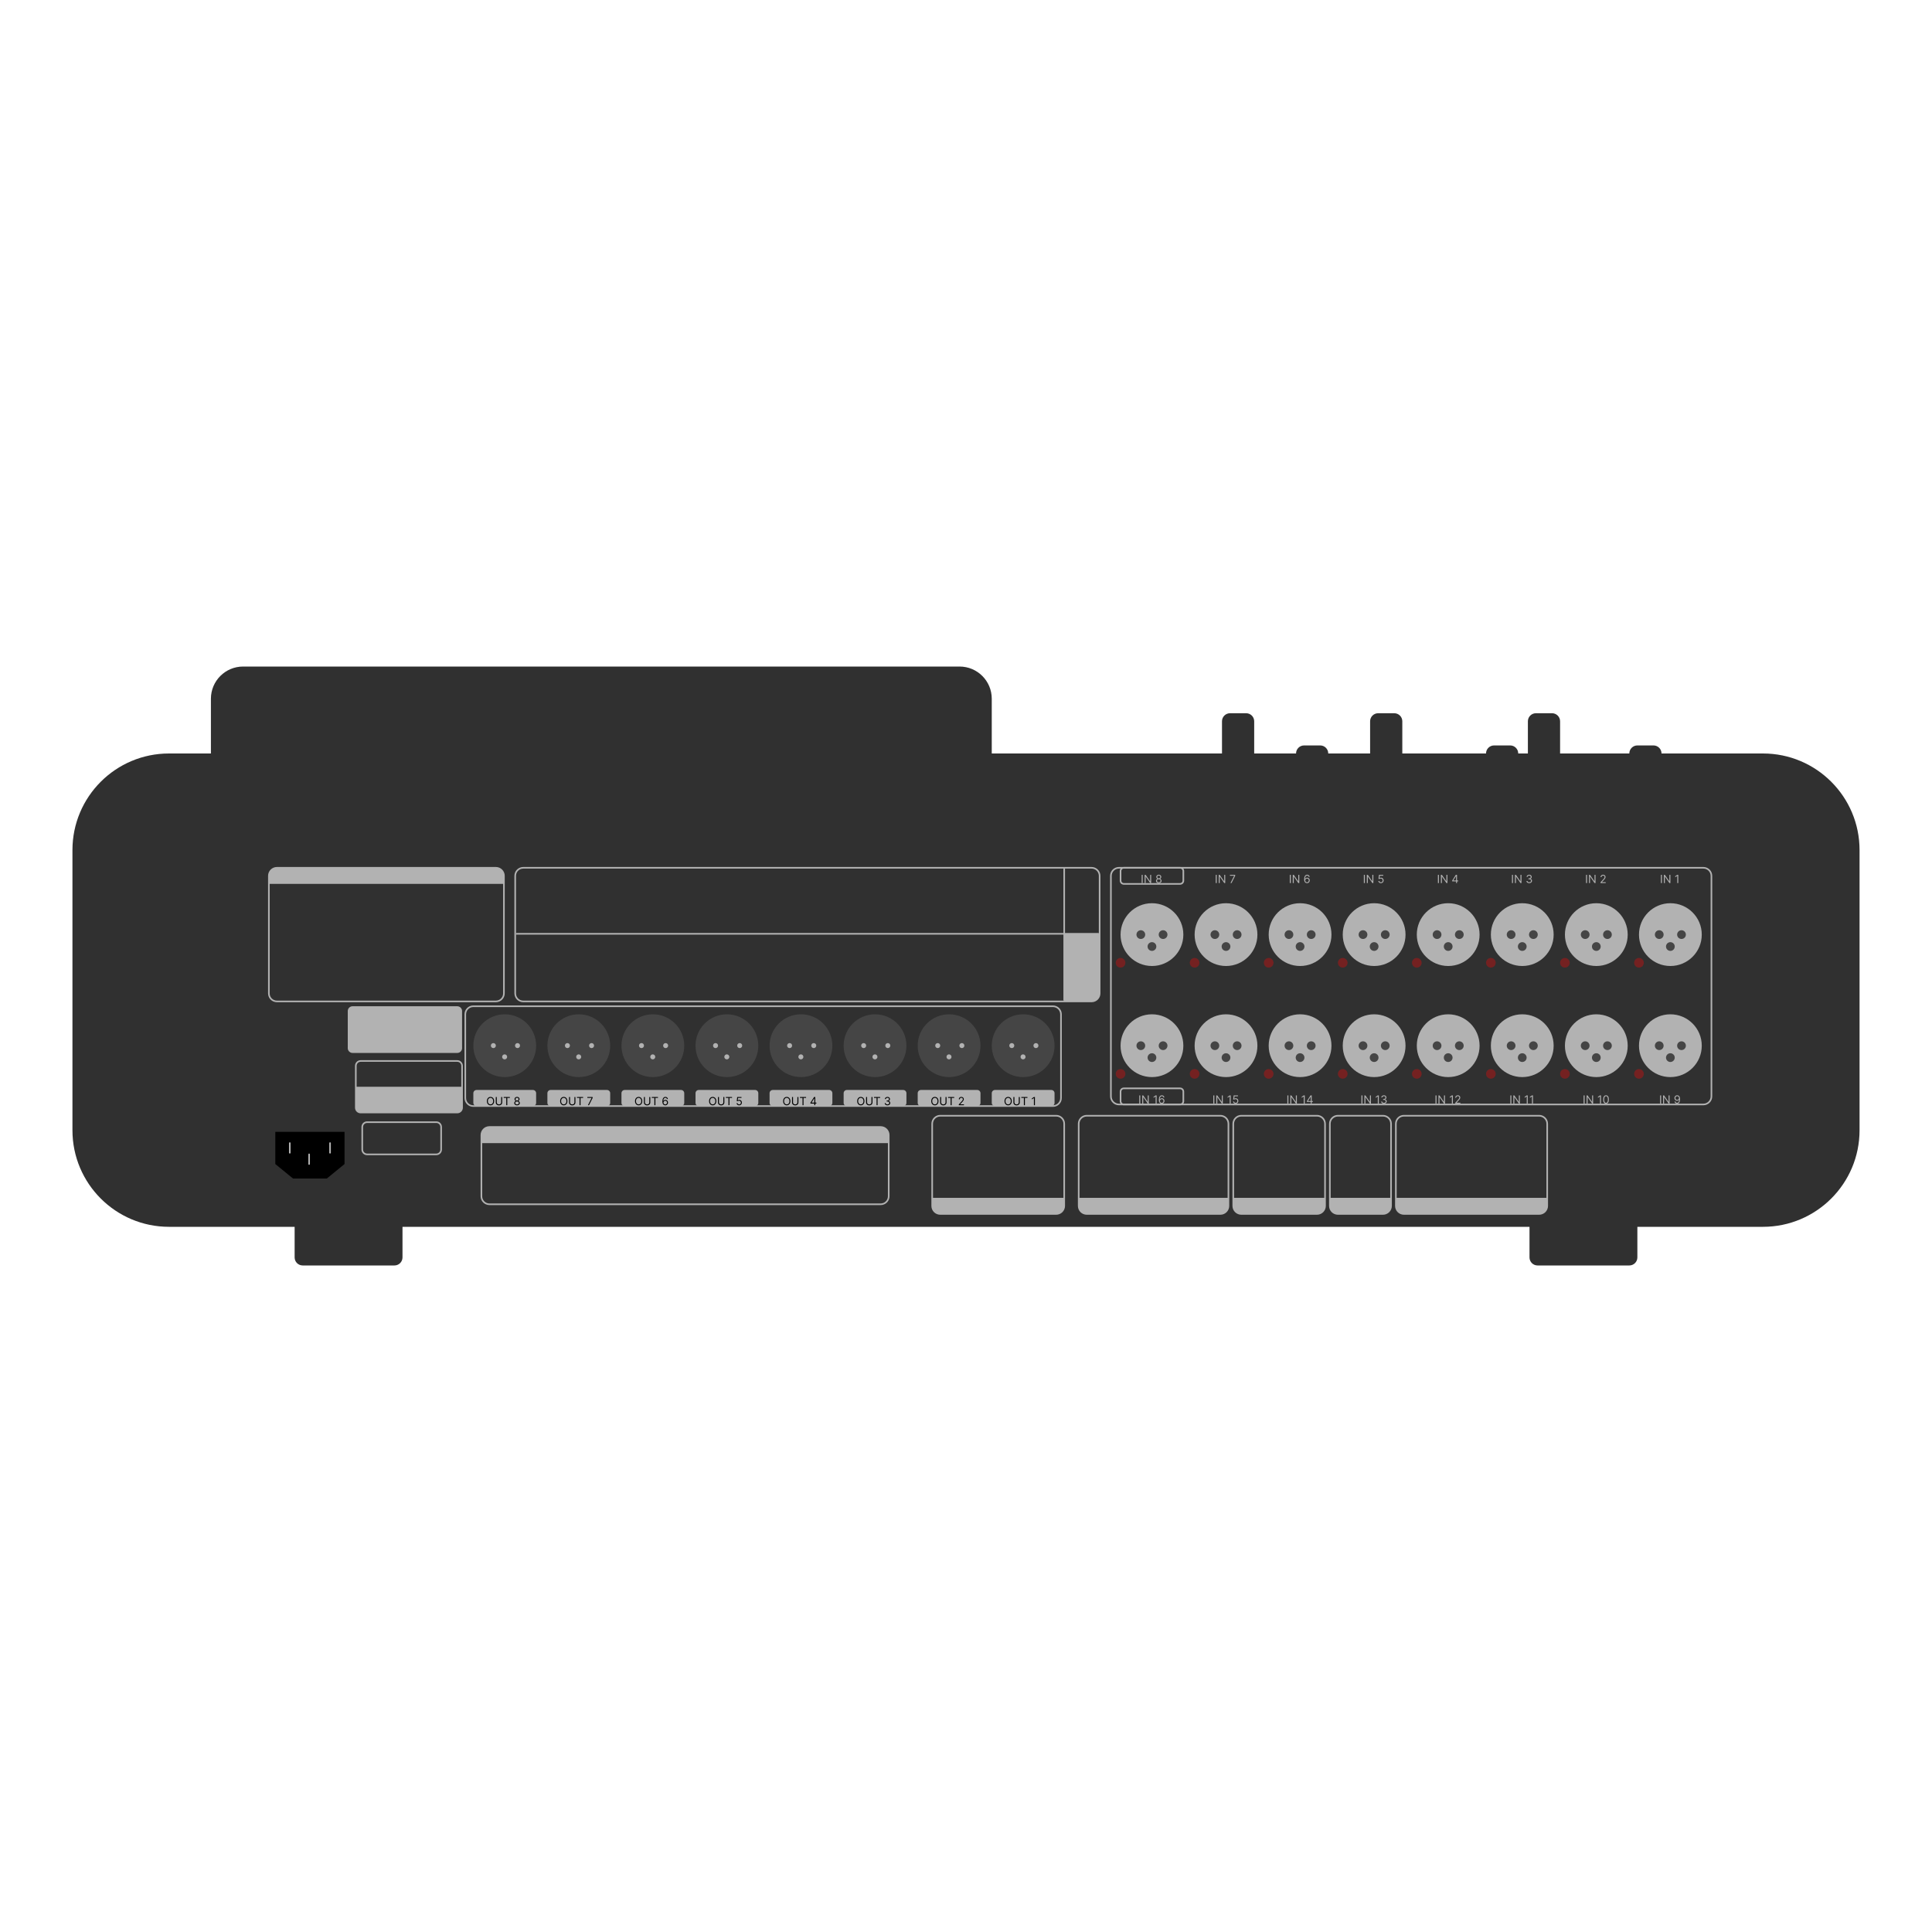 <?xml version="1.0" encoding="utf-8"?>
<svg width="1200px" height="1200px" viewBox="0 0 1200 1200" version="1.1" xmlns:xlink="http://www.w3.org/1999/xlink" xmlns="http://www.w3.org/2000/svg">
  <style>
    .number {
      font: 13px sans-serif;
      fill: #ffffff;
      text-anchor: middle;
      user-select: none;
    }
    .hiz {
      font: 11px sans-serif;
      fill: #ffffff;
      text-anchor: middle;
      user-select: none;
    }
  </style>
  <g id="X32C-back">
    <path d="M1200 0L1200 0L1200 1200L0 1200L0 0L1200 0Z" id="X32C-back" fill="#FFFFFF" stroke="none" />
    <g id="X32C-back" transform="translate(45 414)" clip-path="url(#clip_1)">
      <g id="Group">
        <path d="M1050 54C1083.14 54 1110 80.858 1110 114L1110 288C1110 321.142 1083.14 348 1050 348L60 348C26.858 348 0 321.142 0 288L0 114C0 80.858 26.858 54 60 54L1050 54Z" id="Rectangle" fill="#303030" stroke="none" />
        <path d="M200 372C202.762 372 205 369.762 205 367L205 343C205 340.238 202.762 338 200 338L143 338C140.238 338 138 340.238 138 343L138 367C138 369.762 140.238 372 143 372L200 372Z" id="Rectangle" fill="#303030" stroke="none" />
        <path d="M729 94C731.762 94 734 91.762 734 89L734 34C734 31.238 731.762 29 729 29L719 29C716.238 29 714 31.238 714 34L714 89C714 91.762 716.238 94 719 94L729 94Z" id="Rectangle" fill="#303030" stroke="none" />
        <path d="M821 94C823.762 94 826 91.762 826 89L826 34C826 31.238 823.762 29 821 29L811 29C808.238 29 806 31.238 806 34L806 89C806 91.762 808.238 94 811 94L821 94Z" id="Rectangle" fill="#303030" stroke="none" />
        <path d="M919 94C921.762 94 924 91.762 924 89L924 34C924 31.238 921.762 29 919 29L909 29C906.238 29 904 31.238 904 34L904 89C904 91.762 906.238 94 909 94L919 94Z" id="Rectangle" fill="#303030" stroke="none" />
        <path d="M775 114C777.762 114 780 111.762 780 109L780 54C780 51.238 777.762 49 775 49L765 49C762.238 49 760 51.238 760 54L760 109C760 111.762 762.238 114 765 114L775 114Z" id="Rectangle" fill="#303030" stroke="none" />
        <path d="M893 114C895.762 114 898 111.762 898 109L898 54C898 51.238 895.762 49 893 49L883 49C880.238 49 878 51.238 878 54L878 109C878 111.762 880.238 114 883 114L893 114Z" id="Rectangle" fill="#303030" stroke="none" />
        <path d="M982 114C984.762 114 987 111.762 987 109L987 54C987 51.238 984.762 49 982 49L972 49C969.238 49 967 51.238 967 54L967 109C967 111.762 969.238 114 972 114L982 114Z" id="Rectangle" fill="#303030" stroke="none" />
        <path d="M967 372C969.762 372 972 369.762 972 367L972 343C972 340.238 969.762 338 967 338L910 338C907.238 338 905 340.238 905 343L905 367C905 369.762 907.238 372 910 372L967 372Z" id="Rectangle" fill="#303030" stroke="none" />
        <path d="M551 82C562.047 82 571 73.047 571 62L571 20C571 8.953 562.047 0 551 0L106 0C94.953 0 86 8.953 86 20L86 62C86 73.047 94.953 82 106 82L551 82Z" id="Rectangle" fill="#303030" stroke="none" />
      </g>
      <g id="Layout" transform="translate(122 125)">
        <path stroke="#B2B2B2" fill="none" d="M891 0C893.762 0 896 2.238 896 5L896 142C896 144.762 893.762 147 891 147L528 147C525.238 147 523 144.762 523 142L523 5C523 2.238 525.238 0 528 0L891 0Z" />
        <path stroke="#B2B2B2" fill="none" d="M511 0C513.762 0 516 2.238 516 5L516 78C516 80.762 513.762 83 511 83L158 83C155.238 83 153 80.762 153 78L153 5C153 2.238 155.238 0 158 0L511 0Z" />
        <path stroke="#B2B2B2" fill="none" d="M141 0C143.762 0 146 2.238 146 5L146 78C146 80.762 143.762 83 141 83L5 83C2.238 83 0 80.762 0 78L0 5C0 2.238 2.238 0 5 0L141 0Z" />
        <path stroke="#B2B2B2" fill="none" d="M487 86C489.762 86 492 88.238 492 91L492 143C492 145.762 489.762 148 487 148L127 148C124.238 148 122 145.762 122 143L122 91C122 88.238 124.238 86 127 86L487 86Z" />
        <path stroke="#B2B2B2" fill="none" d="M380 161C382.762 161 385 163.238 385 166L385 204C385 206.762 382.762 209 380 209L137 209C134.238 209 132 206.762 132 204L132 166C132 163.238 134.238 161 137 161L380 161Z" />
        <path stroke="#B2B2B2" fill="none" d="M489 154C491.762 154 494 156.238 494 159L494 210C494 212.762 491.762 215 489 215L417 215C414.238 215 412 212.762 412 210L412 159C412 156.238 414.238 154 417 154L489 154Z" />
        <path stroke="#B2B2B2" fill="none" d="M591 154C593.762 154 596 156.238 596 159L596 210C596 212.762 593.762 215 591 215L508 215C505.238 215 503 212.762 503 210L503 159C503 156.238 505.238 154 508 154L591 154Z" />
        <path stroke="#B2B2B2" fill="none" d="M651 154C653.762 154 656 156.238 656 159L656 210C656 212.762 653.762 215 651 215L604 215C601.238 215 599 212.762 599 210L599 159C599 156.238 601.238 154 604 154L651 154Z" />
        <path stroke="#B2B2B2" fill="none" d="M789 154C791.762 154 794 156.238 794 159L794 210C794 212.762 791.762 215 789 215L705 215C702.238 215 700 212.762 700 210L700 159C700 156.238 702.238 154 705 154L789 154Z" />
        <path stroke="#B2B2B2" fill="none" d="M692 154C694.762 154 697 156.238 697 159L697 210C697 212.762 694.762 215 692 215L664 215C661.238 215 659 212.762 659 210L659 159C659 156.238 661.238 154 664 154L692 154Z" />
        <path stroke="#B2B2B2" fill="none" d="M104 178C105.657 178 107 176.657 107 175L107 161C107 159.343 105.657 158 104 158L61 158C59.343 158 58 159.343 58 161L58 175C58 176.657 59.343 178 61 178L104 178Z" />
        <path stroke="#B2B2B2" fill="none" d="M117 120C118.657 120 120 121.343 120 123L120 149C120 150.657 118.657 152 117 152L57 152C55.343 152 54 150.657 54 149L54 123C54 121.343 55.343 120 57 120L117 120Z" />
        <g id="Rectangle-8">
          <use stroke="none" fill="#303030" xlink:href="#path_2" />
          <g clip-path="url(#clip_2)">
            <use xlink:href="#path_2" fill="none" stroke="#B2B2B2" stroke-width="2" />
          </g>
        </g>
        <g id="Rectangle-8">
          <use stroke="none" fill="#303030" xlink:href="#path_3" />
          <g clip-path="url(#clip_3)">
            <use xlink:href="#path_3" fill="none" stroke="#B2B2B2" stroke-width="2" />
          </g>
        </g>
        <g id="Rectangle-8">
          <use stroke="none" fill="#303030" xlink:href="#path_4" />
          <g clip-path="url(#clip_4)">
            <use xlink:href="#path_4" fill="none" stroke="#B2B2B2" stroke-width="2" />
          </g>
        </g>
        <g id="Rectangle-8">
          <use stroke="none" fill="#303030" xlink:href="#path_5" />
          <g clip-path="url(#clip_5)">
            <use xlink:href="#path_5" fill="none" stroke="#B2B2B2" stroke-width="2" />
          </g>
        </g>
        <g id="Rectangle-8">
          <use stroke="none" fill="#303030" xlink:href="#path_6" />
          <g clip-path="url(#clip_6)">
            <use xlink:href="#path_6" fill="none" stroke="#B2B2B2" stroke-width="2" />
          </g>
        </g>
        <g id="Rectangle-8">
          <use stroke="none" fill="#303030" xlink:href="#path_7" />
          <g clip-path="url(#clip_7)">
            <use xlink:href="#path_7" fill="none" stroke="#B2B2B2" stroke-width="2" />
          </g>
        </g>
        <g id="Rectangle-8">
          <use stroke="none" fill="#303030" xlink:href="#path_8" />
          <g clip-path="url(#clip_8)">
            <use xlink:href="#path_8" fill="none" stroke="#B2B2B2" stroke-width="2" />
          </g>
        </g>
        <g id="Rectangle-8">
          <use stroke="none" fill="#303030" xlink:href="#path_9" />
          <g clip-path="url(#clip_9)">
            <use xlink:href="#path_9" fill="none" stroke="#B2B2B2" stroke-width="2" />
          </g>
        </g>
        <g id="Rectangle-8">
          <use stroke="none" fill="#303030" xlink:href="#path_10" />
          <g clip-path="url(#clip_10)">
            <use xlink:href="#path_10" fill="none" stroke="#B2B2B2" stroke-width="2" />
          </g>
        </g>
        <g id="Rectangle-8">
          <use stroke="none" fill="#303030" xlink:href="#path_11" />
          <g clip-path="url(#clip_11)">
            <use xlink:href="#path_11" fill="none" stroke="#B2B2B2" stroke-width="2" />
          </g>
        </g>
        <path d="M494 1L494 82" id="Line" fill="none" fill-rule="evenodd" stroke="#B2B2B2" stroke-width="1" stroke-linecap="square" />
        <path d="M515 41L154 41" id="Line" fill="none" fill-rule="evenodd" stroke="#B2B2B2" stroke-width="1" stroke-linecap="square" />
        <path d="M494 46L494 83Q494 83 494 83L516 83Q516 83 516 83L516 41Q516 41 516 41L499 41Q498.877 41 498.755 41.006Q498.632 41.012 498.51 41.024Q498.388 41.036 498.266 41.054Q498.145 41.072 498.025 41.096Q497.904 41.12 497.785 41.15Q497.666 41.18 497.549 41.215Q497.431 41.251 497.315 41.292Q497.2 41.334 497.086 41.381Q496.973 41.428 496.862 41.48Q496.751 41.532 496.643 41.59Q496.535 41.648 496.429 41.711Q496.324 41.775 496.222 41.843Q496.12 41.911 496.021 41.984Q495.923 42.057 495.828 42.135Q495.733 42.213 495.642 42.295Q495.551 42.378 495.464 42.465Q495.378 42.551 495.295 42.642Q495.213 42.733 495.135 42.828Q495.057 42.923 494.984 43.022Q494.911 43.12 494.843 43.222Q494.774 43.324 494.711 43.429Q494.648 43.535 494.59 43.643Q494.532 43.751 494.48 43.862Q494.427 43.973 494.381 44.087Q494.334 44.2 494.292 44.316Q494.251 44.431 494.215 44.549Q494.18 44.666 494.15 44.785Q494.12 44.904 494.096 45.025Q494.072 45.145 494.054 45.266Q494.036 45.388 494.024 45.51Q494.012 45.632 494.006 45.755Q494 45.877 494 46Z" transform="rotate(180 505 62)" id="Rectangle-17" fill="#B2B2B2" stroke="none" />
        <path d="M49 89L49 112Q49 112.147 49.014 112.294Q49.029 112.441 49.058 112.585Q49.086 112.73 49.129 112.871Q49.172 113.012 49.228 113.148Q49.285 113.284 49.354 113.414Q49.424 113.544 49.506 113.667Q49.587 113.789 49.681 113.903Q49.775 114.017 49.879 114.121Q49.983 114.226 50.097 114.319Q50.211 114.413 50.333 114.494Q50.456 114.576 50.586 114.646Q50.716 114.715 50.852 114.772Q50.988 114.828 51.129 114.871Q51.27 114.914 51.415 114.942Q51.559 114.971 51.706 114.986Q51.853 115 52 115L117 115Q117.147 115 117.294 114.986Q117.441 114.971 117.585 114.942Q117.73 114.914 117.871 114.871Q118.012 114.828 118.148 114.772Q118.284 114.715 118.414 114.646Q118.544 114.576 118.667 114.494Q118.789 114.413 118.903 114.319Q119.017 114.226 119.121 114.121Q119.226 114.017 119.319 113.903Q119.413 113.789 119.494 113.667Q119.576 113.544 119.646 113.414Q119.715 113.284 119.772 113.148Q119.828 113.012 119.871 112.871Q119.914 112.73 119.942 112.585Q119.971 112.441 119.986 112.294Q120 112.147 120 112L120 89Q120 88.853 119.986 88.706Q119.971 88.559 119.942 88.415Q119.914 88.27 119.871 88.129Q119.828 87.988 119.772 87.852Q119.715 87.716 119.646 87.586Q119.576 87.456 119.494 87.333Q119.413 87.211 119.319 87.097Q119.226 86.983 119.121 86.879Q119.017 86.775 118.903 86.681Q118.789 86.588 118.667 86.506Q118.544 86.424 118.414 86.354Q118.284 86.285 118.148 86.228Q118.012 86.172 117.871 86.129Q117.73 86.086 117.585 86.058Q117.441 86.029 117.294 86.014Q117.147 86 117 86L52 86Q51.853 86 51.706 86.014Q51.559 86.029 51.415 86.058Q51.27 86.086 51.129 86.129Q50.988 86.172 50.852 86.228Q50.716 86.285 50.586 86.354Q50.456 86.424 50.333 86.506Q50.211 86.588 50.097 86.681Q49.983 86.775 49.879 86.879Q49.775 86.983 49.681 87.097Q49.587 87.211 49.506 87.333Q49.424 87.456 49.354 87.586Q49.285 87.716 49.228 87.852Q49.172 87.988 49.129 88.129Q49.086 88.27 49.058 88.415Q49.029 88.559 49.014 88.706Q49 88.853 49 89Z" transform="rotate(180 84.5 100.5)" id="Rectangle-17" fill="#B2B2B2" stroke="none" />
        <path d="M54 139L54 152Q54 152 54 152L120 152Q120 152 120 152L120 139Q120 138.853 119.986 138.706Q119.971 138.559 119.942 138.415Q119.914 138.27 119.871 138.129Q119.828 137.988 119.772 137.852Q119.715 137.716 119.646 137.586Q119.576 137.456 119.494 137.333Q119.413 137.211 119.319 137.097Q119.226 136.983 119.121 136.879Q119.017 136.774 118.903 136.681Q118.789 136.587 118.667 136.506Q118.544 136.424 118.414 136.354Q118.284 136.285 118.148 136.228Q118.012 136.172 117.871 136.129Q117.73 136.086 117.585 136.058Q117.441 136.029 117.294 136.014Q117.147 136 117 136L57 136Q56.853 136 56.706 136.014Q56.559 136.029 56.415 136.058Q56.27 136.086 56.129 136.129Q55.988 136.172 55.852 136.228Q55.716 136.285 55.586 136.354Q55.456 136.424 55.333 136.506Q55.211 136.587 55.097 136.681Q54.983 136.774 54.879 136.879Q54.775 136.983 54.681 137.097Q54.587 137.211 54.506 137.333Q54.424 137.456 54.354 137.586Q54.285 137.716 54.228 137.852Q54.172 137.988 54.129 138.129Q54.086 138.27 54.058 138.415Q54.029 138.559 54.014 138.706Q54 138.853 54 139Z" transform="rotate(180 87 144)" id="Rectangle-17" fill="#B2B2B2" stroke="none" />
        <path d="M132 161L132 166Q132 166.123 132.006 166.245Q132.012 166.368 132.024 166.49Q132.036 166.612 132.054 166.734Q132.072 166.855 132.096 166.975Q132.12 167.096 132.15 167.215Q132.18 167.334 132.215 167.451Q132.251 167.569 132.292 167.684Q132.334 167.8 132.381 167.913Q132.428 168.027 132.48 168.138Q132.533 168.249 132.59 168.357Q132.648 168.465 132.711 168.57Q132.774 168.676 132.843 168.778Q132.911 168.88 132.984 168.978Q133.057 169.077 133.135 169.172Q133.213 169.267 133.295 169.358Q133.378 169.449 133.464 169.536Q133.551 169.622 133.642 169.705Q133.733 169.787 133.828 169.865Q133.923 169.943 134.022 170.016Q134.12 170.089 134.222 170.157Q134.324 170.226 134.429 170.289Q134.535 170.352 134.643 170.41Q134.751 170.467 134.862 170.52Q134.973 170.572 135.087 170.619Q135.2 170.666 135.316 170.708Q135.431 170.749 135.549 170.785Q135.666 170.82 135.785 170.85Q135.904 170.88 136.025 170.904Q136.145 170.928 136.266 170.946Q136.388 170.964 136.51 170.976Q136.632 170.988 136.755 170.994Q136.877 171 137 171L380 171Q380.123 171 380.245 170.994Q380.368 170.988 380.49 170.976Q380.612 170.964 380.734 170.946Q380.855 170.928 380.975 170.904Q381.096 170.88 381.215 170.85Q381.334 170.82 381.451 170.785Q381.569 170.749 381.684 170.708Q381.8 170.666 381.913 170.619Q382.027 170.572 382.138 170.52Q382.249 170.467 382.357 170.41Q382.465 170.352 382.57 170.289Q382.676 170.226 382.778 170.157Q382.88 170.089 382.978 170.016Q383.077 169.943 383.172 169.865Q383.267 169.787 383.358 169.705Q383.449 169.622 383.535 169.536Q383.622 169.449 383.705 169.358Q383.787 169.267 383.865 169.172Q383.943 169.077 384.016 168.978Q384.089 168.88 384.157 168.778Q384.225 168.676 384.289 168.57Q384.352 168.465 384.41 168.357Q384.467 168.249 384.52 168.138Q384.572 168.027 384.619 167.913Q384.666 167.8 384.708 167.684Q384.749 167.569 384.785 167.451Q384.82 167.334 384.85 167.215Q384.88 167.096 384.904 166.975Q384.928 166.855 384.946 166.734Q384.964 166.612 384.976 166.49Q384.988 166.368 384.994 166.245Q385 166.123 385 166L385 161Q385 161 385 161L132 161Q132 161 132 161Z" transform="rotate(180 258.5 166)" id="Rectangle-17" fill="#B2B2B2" stroke="none" />
        <path d="M0 0L0 5Q0 5.123 0.006 5.245Q0.012 5.368 0.024 5.49Q0.036 5.612 0.054 5.734Q0.072 5.855 0.096 5.975Q0.12 6.096 0.15 6.215Q0.18 6.334 0.215 6.451Q0.251 6.569 0.292 6.684Q0.334 6.8 0.381 6.913Q0.428 7.027 0.48 7.138Q0.533 7.249 0.59 7.357Q0.648 7.465 0.711 7.571Q0.774 7.676 0.843 7.778Q0.911 7.88 0.984 7.979Q1.057 8.077 1.135 8.172Q1.213 8.267 1.295 8.358Q1.378 8.449 1.464 8.536Q1.551 8.622 1.642 8.705Q1.733 8.787 1.828 8.865Q1.923 8.943 2.022 9.016Q2.12 9.089 2.222 9.157Q2.324 9.226 2.429 9.289Q2.535 9.352 2.643 9.41Q2.751 9.467 2.862 9.52Q2.973 9.572 3.087 9.619Q3.2 9.666 3.316 9.708Q3.431 9.749 3.549 9.785Q3.666 9.82 3.785 9.85Q3.904 9.88 4.025 9.904Q4.145 9.928 4.266 9.946Q4.388 9.964 4.51 9.976Q4.632 9.988 4.755 9.994Q4.877 10 5 10L141 10Q141.123 10 141.245 9.994Q141.368 9.988 141.49 9.976Q141.612 9.964 141.734 9.946Q141.855 9.928 141.975 9.904Q142.096 9.88 142.215 9.85Q142.334 9.82 142.451 9.785Q142.569 9.749 142.684 9.708Q142.8 9.666 142.913 9.619Q143.027 9.572 143.138 9.52Q143.249 9.467 143.357 9.41Q143.465 9.352 143.57 9.289Q143.676 9.226 143.778 9.157Q143.88 9.089 143.978 9.016Q144.077 8.943 144.172 8.865Q144.267 8.787 144.358 8.705Q144.449 8.622 144.536 8.536Q144.622 8.449 144.705 8.358Q144.787 8.267 144.865 8.172Q144.943 8.077 145.016 7.979Q145.089 7.88 145.157 7.778Q145.226 7.676 145.289 7.571Q145.352 7.465 145.41 7.357Q145.467 7.249 145.52 7.138Q145.572 7.027 145.619 6.913Q145.666 6.8 145.708 6.684Q145.749 6.569 145.785 6.451Q145.82 6.334 145.85 6.215Q145.88 6.096 145.904 5.975Q145.928 5.855 145.946 5.734Q145.964 5.612 145.976 5.49Q145.988 5.368 145.994 5.245Q146 5.123 146 5L146 0Q146 0 146 0L0 0Q0 0 0 0Z" transform="rotate(180 73 5)" id="Rectangle-17" fill="#B2B2B2" stroke="none" />
        <g id="Rectangle-8">
          <use stroke="none" fill="#303030" xlink:href="#path_12" />
          <g clip-path="url(#clip_12)">
            <use xlink:href="#path_12" fill="none" stroke="#B2B2B2" stroke-width="2" />
          </g>
        </g>
        <g id="Rectangle-8">
          <use stroke="none" fill="#303030" xlink:href="#path_13" />
          <g clip-path="url(#clip_13)">
            <use xlink:href="#path_13" fill="none" stroke="#B2B2B2" stroke-width="2" />
          </g>
        </g>
        <path d="M700 210L700 215Q700 215 700 215L794 215Q794 215 794 215L794 210Q794 209.877 793.994 209.755Q793.988 209.632 793.976 209.51Q793.964 209.388 793.946 209.266Q793.928 209.145 793.904 209.025Q793.88 208.904 793.85 208.785Q793.82 208.666 793.785 208.549Q793.749 208.431 793.708 208.316Q793.666 208.2 793.619 208.087Q793.572 207.973 793.52 207.862Q793.467 207.751 793.409 207.643Q793.352 207.535 793.288 207.429Q793.225 207.324 793.157 207.222Q793.089 207.12 793.016 207.021Q792.943 206.923 792.865 206.828Q792.787 206.733 792.705 206.642Q792.622 206.551 792.535 206.464Q792.449 206.378 792.358 206.295Q792.267 206.213 792.172 206.135Q792.077 206.057 791.978 205.984Q791.88 205.911 791.778 205.843Q791.676 205.774 791.57 205.711Q791.465 205.648 791.357 205.59Q791.249 205.533 791.138 205.48Q791.027 205.428 790.913 205.381Q790.8 205.334 790.684 205.292Q790.569 205.251 790.451 205.215Q790.334 205.18 790.215 205.15Q790.096 205.12 789.975 205.096Q789.855 205.072 789.734 205.054Q789.612 205.036 789.49 205.024Q789.368 205.012 789.245 205.006Q789.123 205 789 205L705 205Q704.877 205 704.755 205.006Q704.632 205.012 704.51 205.024Q704.388 205.036 704.266 205.054Q704.145 205.072 704.024 205.096Q703.904 205.12 703.785 205.15Q703.666 205.18 703.549 205.215Q703.431 205.251 703.315 205.292Q703.2 205.334 703.086 205.381Q702.973 205.428 702.862 205.48Q702.751 205.533 702.643 205.59Q702.535 205.648 702.429 205.711Q702.324 205.774 702.222 205.843Q702.12 205.911 702.021 205.984Q701.923 206.057 701.828 206.135Q701.733 206.213 701.642 206.295Q701.551 206.378 701.464 206.464Q701.378 206.551 701.295 206.642Q701.213 206.733 701.135 206.828Q701.057 206.923 700.984 207.021Q700.911 207.12 700.843 207.222Q700.774 207.324 700.711 207.429Q700.648 207.535 700.59 207.643Q700.532 207.751 700.48 207.862Q700.428 207.973 700.381 208.087Q700.334 208.2 700.292 208.316Q700.251 208.431 700.215 208.549Q700.18 208.666 700.15 208.785Q700.12 208.904 700.096 209.025Q700.072 209.145 700.054 209.266Q700.036 209.388 700.024 209.51Q700.012 209.632 700.006 209.755Q700 209.877 700 210Z" transform="rotate(180 747 210)" id="Rectangle-17" fill="#B2B2B2" stroke="none" />
        <path d="M659 210L659 215Q659 215 659 215L697 215Q697 215 697 215L697 210Q697 209.877 696.994 209.755Q696.988 209.632 696.976 209.51Q696.964 209.388 696.946 209.266Q696.928 209.145 696.904 209.025Q696.88 208.904 696.85 208.785Q696.82 208.666 696.785 208.549Q696.749 208.431 696.708 208.316Q696.666 208.2 696.619 208.087Q696.572 207.973 696.52 207.862Q696.467 207.751 696.41 207.643Q696.352 207.535 696.289 207.429Q696.225 207.324 696.157 207.222Q696.089 207.12 696.016 207.021Q695.943 206.923 695.865 206.828Q695.787 206.733 695.705 206.642Q695.622 206.551 695.535 206.464Q695.449 206.378 695.358 206.295Q695.267 206.213 695.172 206.135Q695.077 206.057 694.978 205.984Q694.88 205.911 694.778 205.843Q694.676 205.774 694.57 205.711Q694.465 205.648 694.357 205.59Q694.249 205.533 694.138 205.48Q694.027 205.428 693.913 205.381Q693.8 205.334 693.684 205.292Q693.569 205.251 693.451 205.215Q693.334 205.18 693.215 205.15Q693.096 205.12 692.975 205.096Q692.855 205.072 692.734 205.054Q692.612 205.036 692.49 205.024Q692.368 205.012 692.245 205.006Q692.123 205 692 205L664 205Q663.877 205 663.755 205.006Q663.632 205.012 663.51 205.024Q663.388 205.036 663.266 205.054Q663.145 205.072 663.024 205.096Q662.904 205.12 662.785 205.15Q662.666 205.18 662.549 205.215Q662.431 205.251 662.315 205.292Q662.2 205.334 662.086 205.381Q661.973 205.428 661.862 205.48Q661.751 205.533 661.643 205.59Q661.535 205.648 661.429 205.711Q661.324 205.774 661.222 205.843Q661.12 205.911 661.021 205.984Q660.923 206.057 660.828 206.135Q660.733 206.213 660.642 206.295Q660.551 206.378 660.464 206.464Q660.378 206.551 660.295 206.642Q660.213 206.733 660.135 206.828Q660.057 206.923 659.984 207.021Q659.911 207.12 659.843 207.222Q659.774 207.324 659.711 207.429Q659.648 207.535 659.59 207.643Q659.533 207.751 659.48 207.862Q659.428 207.973 659.381 208.087Q659.334 208.2 659.292 208.316Q659.251 208.431 659.215 208.549Q659.18 208.666 659.15 208.785Q659.12 208.904 659.096 209.025Q659.072 209.145 659.054 209.266Q659.036 209.388 659.024 209.51Q659.012 209.632 659.006 209.755Q659 209.877 659 210Z" transform="rotate(180 678 210)" id="Rectangle-17" fill="#B2B2B2" stroke="none" />
        <path d="M599 210L599 215Q599 215 599 215L656 215Q656 215 656 215L656 210Q656 209.877 655.994 209.755Q655.988 209.632 655.976 209.51Q655.964 209.388 655.946 209.266Q655.928 209.145 655.904 209.025Q655.88 208.904 655.85 208.785Q655.82 208.666 655.785 208.549Q655.749 208.431 655.708 208.316Q655.666 208.2 655.619 208.087Q655.572 207.973 655.52 207.862Q655.467 207.751 655.41 207.643Q655.352 207.535 655.289 207.429Q655.225 207.324 655.157 207.222Q655.089 207.12 655.016 207.021Q654.943 206.923 654.865 206.828Q654.787 206.733 654.705 206.642Q654.622 206.551 654.536 206.464Q654.449 206.378 654.358 206.295Q654.267 206.213 654.172 206.135Q654.077 206.057 653.978 205.984Q653.88 205.911 653.778 205.843Q653.676 205.774 653.57 205.711Q653.465 205.648 653.357 205.59Q653.249 205.533 653.138 205.48Q653.027 205.428 652.913 205.381Q652.8 205.334 652.684 205.292Q652.569 205.251 652.451 205.215Q652.334 205.18 652.215 205.15Q652.096 205.12 651.975 205.096Q651.855 205.072 651.734 205.054Q651.612 205.036 651.49 205.024Q651.368 205.012 651.245 205.006Q651.123 205 651 205L604 205Q603.877 205 603.755 205.006Q603.632 205.012 603.51 205.024Q603.388 205.036 603.266 205.054Q603.145 205.072 603.024 205.096Q602.904 205.12 602.785 205.15Q602.666 205.18 602.549 205.215Q602.431 205.251 602.315 205.292Q602.2 205.334 602.086 205.381Q601.973 205.428 601.862 205.48Q601.751 205.533 601.643 205.59Q601.535 205.648 601.429 205.711Q601.324 205.774 601.222 205.843Q601.12 205.911 601.021 205.984Q600.923 206.057 600.828 206.135Q600.733 206.213 600.642 206.295Q600.551 206.378 600.464 206.464Q600.378 206.551 600.295 206.642Q600.213 206.733 600.135 206.828Q600.057 206.923 599.984 207.021Q599.911 207.12 599.843 207.222Q599.774 207.324 599.711 207.429Q599.648 207.535 599.59 207.643Q599.532 207.751 599.48 207.862Q599.427 207.973 599.38 208.087Q599.334 208.2 599.292 208.316Q599.251 208.431 599.215 208.549Q599.18 208.666 599.15 208.785Q599.12 208.904 599.096 209.025Q599.072 209.145 599.054 209.266Q599.036 209.388 599.024 209.51Q599.012 209.632 599.006 209.755Q599 209.877 599 210Z" transform="rotate(180 627.5 210)" id="Rectangle-17" fill="#B2B2B2" stroke="none" />
        <path d="M503 210L503 215Q503 215 503 215L596 215Q596 215 596 215L596 210Q596 209.877 595.994 209.755Q595.988 209.632 595.976 209.51Q595.964 209.388 595.946 209.266Q595.928 209.145 595.904 209.025Q595.88 208.904 595.85 208.785Q595.82 208.666 595.785 208.549Q595.749 208.431 595.708 208.316Q595.666 208.2 595.619 208.087Q595.572 207.973 595.52 207.862Q595.467 207.751 595.41 207.643Q595.352 207.535 595.289 207.429Q595.226 207.324 595.157 207.222Q595.089 207.12 595.016 207.021Q594.943 206.923 594.865 206.828Q594.787 206.733 594.705 206.642Q594.622 206.551 594.536 206.464Q594.449 206.378 594.358 206.295Q594.267 206.213 594.172 206.135Q594.077 206.057 593.978 205.984Q593.88 205.911 593.778 205.843Q593.676 205.774 593.57 205.711Q593.465 205.648 593.357 205.59Q593.249 205.533 593.138 205.48Q593.027 205.428 592.913 205.381Q592.8 205.334 592.684 205.292Q592.569 205.251 592.451 205.215Q592.334 205.18 592.215 205.15Q592.096 205.12 591.975 205.096Q591.855 205.072 591.734 205.054Q591.612 205.036 591.49 205.024Q591.368 205.012 591.245 205.006Q591.123 205 591 205L508 205Q507.877 205 507.755 205.006Q507.632 205.012 507.51 205.024Q507.388 205.036 507.266 205.054Q507.145 205.072 507.024 205.096Q506.904 205.12 506.785 205.15Q506.666 205.18 506.549 205.215Q506.431 205.251 506.315 205.292Q506.2 205.334 506.086 205.381Q505.973 205.428 505.862 205.48Q505.751 205.533 505.643 205.59Q505.535 205.648 505.429 205.711Q505.324 205.774 505.222 205.843Q505.12 205.911 505.021 205.984Q504.923 206.057 504.828 206.135Q504.733 206.213 504.642 206.295Q504.551 206.378 504.464 206.464Q504.378 206.551 504.295 206.642Q504.213 206.733 504.135 206.828Q504.057 206.923 503.984 207.021Q503.911 207.12 503.843 207.222Q503.774 207.324 503.711 207.429Q503.648 207.535 503.59 207.643Q503.533 207.751 503.48 207.862Q503.428 207.973 503.381 208.087Q503.334 208.2 503.292 208.316Q503.251 208.431 503.215 208.549Q503.18 208.666 503.15 208.785Q503.12 208.904 503.096 209.025Q503.072 209.145 503.054 209.266Q503.036 209.388 503.024 209.51Q503.012 209.632 503.006 209.755Q503 209.877 503 210Z" transform="rotate(180 549.5 210)" id="Rectangle-17" fill="#B2B2B2" stroke="none" />
        <path d="M412 210L412 215Q412 215 412 215L494 215Q494 215 494 215L494 210Q494 209.877 493.994 209.755Q493.988 209.632 493.976 209.51Q493.964 209.388 493.946 209.266Q493.928 209.145 493.904 209.025Q493.88 208.904 493.85 208.785Q493.82 208.666 493.785 208.549Q493.749 208.431 493.708 208.316Q493.666 208.2 493.619 208.087Q493.572 207.973 493.52 207.862Q493.467 207.751 493.41 207.643Q493.352 207.535 493.289 207.429Q493.225 207.324 493.157 207.222Q493.089 207.12 493.016 207.021Q492.943 206.923 492.865 206.828Q492.787 206.733 492.705 206.642Q492.622 206.551 492.535 206.464Q492.449 206.378 492.358 206.295Q492.267 206.213 492.172 206.135Q492.077 206.057 491.978 205.984Q491.88 205.911 491.778 205.843Q491.676 205.774 491.57 205.711Q491.465 205.648 491.357 205.59Q491.249 205.533 491.138 205.48Q491.027 205.428 490.913 205.381Q490.8 205.334 490.684 205.292Q490.569 205.251 490.451 205.215Q490.334 205.18 490.215 205.15Q490.096 205.12 489.975 205.096Q489.855 205.072 489.734 205.054Q489.612 205.036 489.49 205.024Q489.368 205.012 489.245 205.006Q489.123 205 489 205L417 205Q416.877 205 416.755 205.006Q416.632 205.012 416.51 205.024Q416.388 205.036 416.266 205.054Q416.145 205.072 416.025 205.096Q415.904 205.12 415.785 205.15Q415.666 205.18 415.549 205.215Q415.431 205.251 415.315 205.292Q415.2 205.334 415.087 205.381Q414.973 205.428 414.862 205.48Q414.751 205.533 414.643 205.59Q414.535 205.648 414.429 205.711Q414.324 205.774 414.222 205.843Q414.12 205.911 414.021 205.984Q413.923 206.057 413.828 206.135Q413.733 206.213 413.642 206.295Q413.551 206.378 413.464 206.464Q413.378 206.551 413.295 206.642Q413.213 206.733 413.135 206.828Q413.057 206.923 412.984 207.021Q412.911 207.12 412.843 207.222Q412.774 207.324 412.711 207.429Q412.648 207.535 412.59 207.643Q412.533 207.751 412.48 207.862Q412.428 207.973 412.381 208.087Q412.334 208.2 412.292 208.316Q412.251 208.431 412.215 208.549Q412.18 208.666 412.15 208.785Q412.12 208.904 412.096 209.025Q412.072 209.145 412.054 209.266Q412.036 209.388 412.024 209.51Q412.012 209.632 412.006 209.755Q412 209.877 412 210Z" transform="rotate(180 453 210)" id="Rectangle-17" fill="#B2B2B2" stroke="none" />
      </g>
      <g id="Output" transform="translate(249 216)">
        <g id="XLRM-8" transform="matrix(-1 0 0 -1 39 57)">
          <path d="M37 10C38.105 10 39 9.105 39 8L39 2C39 0.895 38.105 0 37 0L2 0C0.895 0 0 0.895 0 2L0 8C0 9.105 0.895 10 2 10L37 10Z" id="Rectangle-17" fill="#B2B2B2" stroke="none" />
          <g id="OUT-8" transform="matrix(-1 -0 -0 -1 31 9)">
            <g transform="translate(0, 1.69)" id="OUT-8">
              <path d="M4.912 4.236Q4.912 5.041 4.621 5.628Q4.33 6.214 3.823 6.533Q3.316 6.851 2.665 6.851Q2.013 6.851 1.506 6.533Q0.999 6.214 0.708 5.628Q0.418 5.041 0.418 4.236Q0.418 3.43 0.708 2.844Q0.999 2.257 1.506 1.939Q2.013 1.621 2.665 1.621Q3.316 1.621 3.823 1.939Q4.33 2.257 4.621 2.844Q4.912 3.43 4.912 4.236ZM4.315 4.236Q4.315 3.575 4.095 3.12Q3.875 2.665 3.501 2.431Q3.127 2.197 2.665 2.197Q2.202 2.197 1.828 2.431Q1.454 2.665 1.234 3.12Q1.014 3.575 1.014 4.236Q1.014 4.897 1.234 5.352Q1.454 5.807 1.828 6.04Q2.202 6.274 2.665 6.274Q3.127 6.274 3.501 6.04Q3.875 5.807 4.095 5.352Q4.315 4.897 4.315 4.236ZM9.287 1.69L9.903 1.69L9.903 5.061Q9.903 5.583 9.659 5.992Q9.414 6.401 8.969 6.636Q8.524 6.871 7.925 6.871Q7.326 6.871 6.881 6.636Q6.436 6.401 6.191 5.992Q5.946 5.583 5.946 5.061L5.946 1.69L6.562 1.69L6.562 5.011Q6.562 5.571 6.925 5.932Q7.288 6.294 7.925 6.294Q8.564 6.294 8.925 5.932Q9.287 5.571 9.287 5.011L9.287 1.69ZM10.858 2.237L10.858 1.69L14.676 1.69L14.676 2.237L13.075 2.237L13.075 6.781L12.459 6.781L12.459 2.237L10.858 2.237ZM19.141 6.851Q18.628 6.851 18.237 6.668Q17.846 6.485 17.627 6.164Q17.408 5.842 17.41 5.429Q17.408 5.106 17.537 4.831Q17.666 4.556 17.892 4.371Q18.116 4.186 18.395 4.136L18.395 4.107Q18.029 4.012 17.813 3.695Q17.597 3.378 17.599 2.973Q17.597 2.585 17.796 2.279Q17.995 1.974 18.344 1.797Q18.693 1.621 19.141 1.621Q19.583 1.621 19.931 1.797Q20.279 1.974 20.479 2.279Q20.679 2.585 20.682 2.973Q20.679 3.378 20.462 3.695Q20.244 4.012 19.886 4.107L19.886 4.136Q20.162 4.186 20.384 4.371Q20.605 4.556 20.736 4.831Q20.868 5.106 20.871 5.429Q20.868 5.842 20.648 6.164Q20.428 6.485 20.039 6.668Q19.65 6.851 19.141 6.851ZM19.141 6.304Q19.658 6.304 19.96 6.057Q20.262 5.809 20.264 5.399Q20.262 5.111 20.115 4.89Q19.968 4.668 19.716 4.542Q19.464 4.415 19.141 4.415Q18.815 4.415 18.56 4.542Q18.305 4.668 18.16 4.89Q18.015 5.111 18.017 5.399Q18.015 5.809 18.315 6.057Q18.616 6.304 19.141 6.304ZM19.141 3.888Q19.551 3.888 19.817 3.648Q20.083 3.408 20.085 3.013Q20.083 2.625 19.823 2.391Q19.563 2.158 19.141 2.158Q18.713 2.158 18.453 2.391Q18.194 2.625 18.196 3.013Q18.194 3.408 18.458 3.648Q18.723 3.888 19.141 3.888Z" />
            </g>
          </g>
          <path d="M0 37.5C0 26.73 8.73 18 19.5 18C30.27 18 39 26.73 39 37.5C39 48.27 30.27 57 19.5 57C8.73 57 0 48.27 0 37.5Z" id="Oval" fill="#454545" fill-rule="evenodd" stroke="none" />
          <path d="M10 37.56C10 36.698 10.698 36 11.56 36C12.422 36 13.12 36.698 13.12 37.56C13.12 38.422 12.422 39.12 11.56 39.12C10.698 39.12 10 38.422 10 37.56Z" id="Oval-2" fill="#B2B2B2" fill-rule="evenodd" stroke="none" />
          <path d="M25 37.56C25 36.698 25.698 36 26.56 36C27.422 36 28.12 36.698 28.12 37.56C28.12 38.422 27.422 39.12 26.56 39.12C25.698 39.12 25 38.422 25 37.56Z" id="Oval-3" fill="#B2B2B2" fill-rule="evenodd" stroke="none" />
          <path d="M18 30.56C18 29.698 18.698 29 19.56 29C20.422 29 21.12 29.698 21.12 30.56C21.12 31.422 20.422 32.12 19.56 32.12C18.698 32.12 18 31.422 18 30.56Z" id="Oval-4" fill="#B2B2B2" fill-rule="evenodd" stroke="none" />
        </g>
        <g id="XLRM-7" transform="matrix(-1 0 0 -1 85 57)">
          <path d="M37 10C38.105 10 39 9.105 39 8L39 2C39 0.895 38.105 0 37 0L2 0C0.895 0 0 0.895 0 2L0 8C0 9.105 0.895 10 2 10L37 10Z" id="Rectangle-17" fill="#B2B2B2" stroke="none" />
          <g id="OUT-8" transform="matrix(-1 -0 -0 -1 31.5 9)">
            <g transform="translate(0, 1.69)" id="OUT-7">
              <path d="M4.912 4.236Q4.912 5.041 4.621 5.628Q4.33 6.214 3.823 6.533Q3.316 6.851 2.665 6.851Q2.013 6.851 1.506 6.533Q0.999 6.214 0.708 5.628Q0.418 5.041 0.418 4.236Q0.418 3.43 0.708 2.844Q0.999 2.257 1.506 1.939Q2.013 1.621 2.665 1.621Q3.316 1.621 3.823 1.939Q4.33 2.257 4.621 2.844Q4.912 3.43 4.912 4.236ZM4.315 4.236Q4.315 3.575 4.095 3.12Q3.875 2.665 3.501 2.431Q3.127 2.197 2.665 2.197Q2.202 2.197 1.828 2.431Q1.454 2.665 1.234 3.12Q1.014 3.575 1.014 4.236Q1.014 4.897 1.234 5.352Q1.454 5.807 1.828 6.04Q2.202 6.274 2.665 6.274Q3.127 6.274 3.501 6.04Q3.875 5.807 4.095 5.352Q4.315 4.897 4.315 4.236ZM9.287 1.69L9.903 1.69L9.903 5.061Q9.903 5.583 9.659 5.992Q9.414 6.401 8.969 6.636Q8.524 6.871 7.925 6.871Q7.326 6.871 6.881 6.636Q6.436 6.401 6.191 5.992Q5.946 5.583 5.946 5.061L5.946 1.69L6.562 1.69L6.562 5.011Q6.562 5.571 6.925 5.932Q7.288 6.294 7.925 6.294Q8.564 6.294 8.925 5.932Q9.287 5.571 9.287 5.011L9.287 1.69ZM10.858 2.237L10.858 1.69L14.676 1.69L14.676 2.237L13.075 2.237L13.075 6.781L12.459 6.781L12.459 2.237L10.858 2.237ZM17.669 6.781L19.946 2.277L19.946 2.237L17.321 2.237L17.321 1.69L20.582 1.69L20.582 2.267L18.315 6.781L17.669 6.781Z" />
            </g>
          </g>
          <path d="M0 37.5C0 26.73 8.73 18 19.5 18C30.27 18 39 26.73 39 37.5C39 48.27 30.27 57 19.5 57C8.73 57 0 48.27 0 37.5Z" id="Oval" fill="#454545" fill-rule="evenodd" stroke="none" />
          <path d="M10 37.56C10 36.698 10.698 36 11.56 36C12.422 36 13.12 36.698 13.12 37.56C13.12 38.422 12.422 39.12 11.56 39.12C10.698 39.12 10 38.422 10 37.56Z" id="Oval-2" fill="#B2B2B2" fill-rule="evenodd" stroke="none" />
          <path d="M25 37.56C25 36.698 25.698 36 26.56 36C27.422 36 28.12 36.698 28.12 37.56C28.12 38.422 27.422 39.12 26.56 39.12C25.698 39.12 25 38.422 25 37.56Z" id="Oval-3" fill="#B2B2B2" fill-rule="evenodd" stroke="none" />
          <path d="M18 30.56C18 29.698 18.698 29 19.56 29C20.422 29 21.12 29.698 21.12 30.56C21.12 31.422 20.422 32.12 19.56 32.12C18.698 32.12 18 31.422 18 30.56Z" id="Oval-4" fill="#B2B2B2" fill-rule="evenodd" stroke="none" />
        </g>
        <g id="XLRM-6" transform="matrix(-1 0 0 -1 131 57)">
          <path d="M37 10C38.105 10 39 9.105 39 8L39 2C39 0.895 38.105 0 37 0L2 0C0.895 0 0 0.895 0 2L0 8C0 9.105 0.895 10 2 10L37 10Z" id="Rectangle-17" fill="#B2B2B2" stroke="none" />
          <g id="OUT-8" transform="matrix(-1 -0 -0 -1 31 9)">
            <g transform="translate(0, 1.69)" id="OUT-6">
              <path d="M4.912 4.236Q4.912 5.041 4.621 5.628Q4.33 6.214 3.823 6.533Q3.316 6.851 2.665 6.851Q2.013 6.851 1.506 6.533Q0.999 6.214 0.708 5.628Q0.418 5.041 0.418 4.236Q0.418 3.43 0.708 2.844Q0.999 2.257 1.506 1.939Q2.013 1.621 2.665 1.621Q3.316 1.621 3.823 1.939Q4.33 2.257 4.621 2.844Q4.912 3.43 4.912 4.236ZM4.315 4.236Q4.315 3.575 4.095 3.12Q3.875 2.665 3.501 2.431Q3.127 2.197 2.665 2.197Q2.202 2.197 1.828 2.431Q1.454 2.665 1.234 3.12Q1.014 3.575 1.014 4.236Q1.014 4.897 1.234 5.352Q1.454 5.807 1.828 6.04Q2.202 6.274 2.665 6.274Q3.127 6.274 3.501 6.04Q3.875 5.807 4.095 5.352Q4.315 4.897 4.315 4.236ZM9.287 1.69L9.903 1.69L9.903 5.061Q9.903 5.583 9.659 5.992Q9.414 6.401 8.969 6.636Q8.524 6.871 7.925 6.871Q7.326 6.871 6.881 6.636Q6.436 6.401 6.191 5.992Q5.946 5.583 5.946 5.061L5.946 1.69L6.562 1.69L6.562 5.011Q6.562 5.571 6.925 5.932Q7.288 6.294 7.925 6.294Q8.564 6.294 8.925 5.932Q9.287 5.571 9.287 5.011L9.287 1.69ZM10.858 2.237L10.858 1.69L14.676 1.69L14.676 2.237L13.075 2.237L13.075 6.781L12.459 6.781L12.459 2.237L10.858 2.237ZM19.2 6.851Q18.887 6.846 18.574 6.732Q18.261 6.617 18.002 6.345Q17.744 6.073 17.587 5.607Q17.43 5.141 17.43 4.435Q17.43 3.085 17.925 2.353Q18.42 1.621 19.28 1.621Q19.707 1.621 20.042 1.791Q20.376 1.961 20.587 2.265Q20.799 2.568 20.861 2.963L20.254 2.963Q20.17 2.62 19.926 2.394Q19.683 2.168 19.28 2.168Q18.688 2.168 18.349 2.682Q18.01 3.197 18.007 4.126L18.047 4.126Q18.256 3.811 18.581 3.631Q18.907 3.45 19.3 3.45Q19.737 3.45 20.1 3.668Q20.463 3.885 20.682 4.267Q20.901 4.648 20.901 5.141Q20.901 5.613 20.689 6.004Q20.478 6.396 20.096 6.626Q19.715 6.856 19.2 6.851ZM19.2 6.304Q19.514 6.304 19.763 6.147Q20.013 5.991 20.159 5.727Q20.304 5.464 20.304 5.141Q20.304 4.825 20.163 4.565Q20.023 4.305 19.778 4.151Q19.533 3.997 19.22 3.997Q18.904 3.997 18.651 4.159Q18.397 4.32 18.248 4.583Q18.099 4.845 18.097 5.151Q18.097 5.454 18.239 5.717Q18.383 5.981 18.632 6.142Q18.882 6.304 19.2 6.304Z" />
            </g>
          </g>
          <path d="M0 37.5C0 26.73 8.73 18 19.5 18C30.27 18 39 26.73 39 37.5C39 48.27 30.27 57 19.5 57C8.73 57 0 48.27 0 37.5Z" id="Oval" fill="#454545" fill-rule="evenodd" stroke="none" />
          <path d="M10 37.56C10 36.698 10.698 36 11.56 36C12.422 36 13.12 36.698 13.12 37.56C13.12 38.422 12.422 39.12 11.56 39.12C10.698 39.12 10 38.422 10 37.56Z" id="Oval-2" fill="#B2B2B2" fill-rule="evenodd" stroke="none" />
          <path d="M25 37.56C25 36.698 25.698 36 26.56 36C27.422 36 28.12 36.698 28.12 37.56C28.12 38.422 27.422 39.12 26.56 39.12C25.698 39.12 25 38.422 25 37.56Z" id="Oval-3" fill="#B2B2B2" fill-rule="evenodd" stroke="none" />
          <path d="M18 30.56C18 29.698 18.698 29 19.56 29C20.422 29 21.12 29.698 21.12 30.56C21.12 31.422 20.422 32.12 19.56 32.12C18.698 32.12 18 31.422 18 30.56Z" id="Oval-4" fill="#B2B2B2" fill-rule="evenodd" stroke="none" />
        </g>
        <g id="XLRM-5" transform="matrix(-1 0 0 -1 177 57)">
          <path d="M37 10C38.105 10 39 9.105 39 8L39 2C39 0.895 38.105 0 37 0L2 0C0.895 0 0 0.895 0 2L0 8C0 9.105 0.895 10 2 10L37 10Z" id="Rectangle-17" fill="#B2B2B2" stroke="none" />
          <g id="OUT-8" transform="matrix(-1 -0 -0 -1 31 9)">
            <g transform="translate(0, 1.69)" id="OUT-5">
              <path d="M4.912 4.236Q4.912 5.041 4.621 5.628Q4.33 6.214 3.823 6.533Q3.316 6.851 2.665 6.851Q2.013 6.851 1.506 6.533Q0.999 6.214 0.708 5.628Q0.418 5.041 0.418 4.236Q0.418 3.43 0.708 2.844Q0.999 2.257 1.506 1.939Q2.013 1.621 2.665 1.621Q3.316 1.621 3.823 1.939Q4.33 2.257 4.621 2.844Q4.912 3.43 4.912 4.236ZM4.315 4.236Q4.315 3.575 4.095 3.12Q3.875 2.665 3.501 2.431Q3.127 2.197 2.665 2.197Q2.202 2.197 1.828 2.431Q1.454 2.665 1.234 3.12Q1.014 3.575 1.014 4.236Q1.014 4.897 1.234 5.352Q1.454 5.807 1.828 6.04Q2.202 6.274 2.665 6.274Q3.127 6.274 3.501 6.04Q3.875 5.807 4.095 5.352Q4.315 4.897 4.315 4.236ZM9.287 1.69L9.903 1.69L9.903 5.061Q9.903 5.583 9.659 5.992Q9.414 6.401 8.969 6.636Q8.524 6.871 7.925 6.871Q7.326 6.871 6.881 6.636Q6.436 6.401 6.191 5.992Q5.946 5.583 5.946 5.061L5.946 1.69L6.562 1.69L6.562 5.011Q6.562 5.571 6.925 5.932Q7.288 6.294 7.925 6.294Q8.564 6.294 8.925 5.932Q9.287 5.571 9.287 5.011L9.287 1.69ZM10.858 2.237L10.858 1.69L14.676 1.69L14.676 2.237L13.075 2.237L13.075 6.781L12.459 6.781L12.459 2.237L10.858 2.237ZM19.101 6.851Q18.663 6.851 18.313 6.677Q17.962 6.503 17.751 6.2Q17.54 5.896 17.52 5.509L18.116 5.509Q18.151 5.854 18.431 6.079Q18.711 6.304 19.101 6.304Q19.414 6.304 19.659 6.157Q19.904 6.011 20.044 5.753Q20.185 5.496 20.185 5.17Q20.185 4.837 20.039 4.575Q19.894 4.313 19.64 4.161Q19.387 4.01 19.061 4.007Q18.827 4.005 18.581 4.078Q18.335 4.151 18.176 4.266L17.599 4.196L17.908 1.69L20.553 1.69L20.553 2.237L18.425 2.237L18.246 3.739L18.276 3.739Q18.432 3.614 18.668 3.532Q18.904 3.45 19.16 3.45Q19.628 3.45 19.994 3.673Q20.361 3.895 20.571 4.281Q20.781 4.666 20.781 5.161Q20.781 5.648 20.564 6.029Q20.346 6.411 19.966 6.631Q19.586 6.851 19.101 6.851Z" />
            </g>
          </g>
          <path d="M0 37.5C0 26.73 8.73 18 19.5 18C30.27 18 39 26.73 39 37.5C39 48.27 30.27 57 19.5 57C8.73 57 0 48.27 0 37.5Z" id="Oval" fill="#454545" fill-rule="evenodd" stroke="none" />
          <path d="M10 37.56C10 36.698 10.698 36 11.56 36C12.422 36 13.12 36.698 13.12 37.56C13.12 38.422 12.422 39.12 11.56 39.12C10.698 39.12 10 38.422 10 37.56Z" id="Oval-2" fill="#B2B2B2" fill-rule="evenodd" stroke="none" />
          <path d="M25 37.56C25 36.698 25.698 36 26.56 36C27.422 36 28.12 36.698 28.12 37.56C28.12 38.422 27.422 39.12 26.56 39.12C25.698 39.12 25 38.422 25 37.56Z" id="Oval-3" fill="#B2B2B2" fill-rule="evenodd" stroke="none" />
          <path d="M18 30.56C18 29.698 18.698 29 19.56 29C20.422 29 21.12 29.698 21.12 30.56C21.12 31.422 20.422 32.12 19.56 32.12C18.698 32.12 18 31.422 18 30.56Z" id="Oval-4" fill="#B2B2B2" fill-rule="evenodd" stroke="none" />
        </g>
        <g id="XLRM-4" transform="matrix(-1 0 0 -1 223 57)">
          <path d="M37 10C38.105 10 39 9.105 39 8L39 2C39 0.895 38.105 0 37 0L2 0C0.895 0 0 0.895 0 2L0 8C0 9.105 0.895 10 2 10L37 10Z" id="Rectangle-17" fill="#B2B2B2" stroke="none" />
          <g id="OUT-8" transform="matrix(-1 -0 -0 -1 31 9)">
            <g transform="translate(0, 1.69)" id="OUT-4">
              <path d="M4.912 4.236Q4.912 5.041 4.621 5.628Q4.33 6.214 3.823 6.533Q3.316 6.851 2.665 6.851Q2.013 6.851 1.506 6.533Q0.999 6.214 0.708 5.628Q0.418 5.041 0.418 4.236Q0.418 3.43 0.708 2.844Q0.999 2.257 1.506 1.939Q2.013 1.621 2.665 1.621Q3.316 1.621 3.823 1.939Q4.33 2.257 4.621 2.844Q4.912 3.43 4.912 4.236ZM4.315 4.236Q4.315 3.575 4.095 3.12Q3.875 2.665 3.501 2.431Q3.127 2.197 2.665 2.197Q2.202 2.197 1.828 2.431Q1.454 2.665 1.234 3.12Q1.014 3.575 1.014 4.236Q1.014 4.897 1.234 5.352Q1.454 5.807 1.828 6.04Q2.202 6.274 2.665 6.274Q3.127 6.274 3.501 6.04Q3.875 5.807 4.095 5.352Q4.315 4.897 4.315 4.236ZM9.287 1.69L9.903 1.69L9.903 5.061Q9.903 5.583 9.659 5.992Q9.414 6.401 8.969 6.636Q8.524 6.871 7.925 6.871Q7.326 6.871 6.881 6.636Q6.436 6.401 6.191 5.992Q5.946 5.583 5.946 5.061L5.946 1.69L6.562 1.69L6.562 5.011Q6.562 5.571 6.925 5.932Q7.288 6.294 7.925 6.294Q8.564 6.294 8.925 5.932Q9.287 5.571 9.287 5.011L9.287 1.69ZM10.858 2.237L10.858 1.69L14.676 1.69L14.676 2.237L13.075 2.237L13.075 6.781L12.459 6.781L12.459 2.237L10.858 2.237ZM17.391 5.737L17.391 5.23L19.628 1.69L20.374 1.69L20.374 5.19L21.07 5.19L21.07 5.737L20.374 5.737L20.374 6.781L19.787 6.781L19.787 5.737L17.391 5.737ZM19.787 5.19L19.787 2.476L19.747 2.476L18.057 5.151L18.057 5.19L19.787 5.19Z" />
            </g>
          </g>
          <path d="M0 37.5C0 26.73 8.73 18 19.5 18C30.27 18 39 26.73 39 37.5C39 48.27 30.27 57 19.5 57C8.73 57 0 48.27 0 37.5Z" id="Oval" fill="#454545" fill-rule="evenodd" stroke="none" />
          <path d="M10 37.56C10 36.698 10.698 36 11.56 36C12.422 36 13.12 36.698 13.12 37.56C13.12 38.422 12.422 39.12 11.56 39.12C10.698 39.12 10 38.422 10 37.56Z" id="Oval-2" fill="#B2B2B2" fill-rule="evenodd" stroke="none" />
          <path d="M25 37.56C25 36.698 25.698 36 26.56 36C27.422 36 28.12 36.698 28.12 37.56C28.12 38.422 27.422 39.12 26.56 39.12C25.698 39.12 25 38.422 25 37.56Z" id="Oval-3" fill="#B2B2B2" fill-rule="evenodd" stroke="none" />
          <path d="M18 30.56C18 29.698 18.698 29 19.56 29C20.422 29 21.12 29.698 21.12 30.56C21.12 31.422 20.422 32.12 19.56 32.12C18.698 32.12 18 31.422 18 30.56Z" id="Oval-4" fill="#B2B2B2" fill-rule="evenodd" stroke="none" />
        </g>
        <g id="XLRM-3" transform="matrix(-1 0 0 -1 269 57)">
          <path d="M37 10C38.105 10 39 9.105 39 8L39 2C39 0.895 38.105 0 37 0L2 0C0.895 0 0 0.895 0 2L0 8C0 9.105 0.895 10 2 10L37 10Z" id="Rectangle-17" fill="#B2B2B2" stroke="none" />
          <g id="OUT-8" transform="matrix(-1 -0 -0 -1 31 9)">
            <g transform="translate(0, 1.69)" id="OUT-3">
              <path d="M4.912 4.236Q4.912 5.041 4.621 5.628Q4.33 6.214 3.823 6.533Q3.316 6.851 2.665 6.851Q2.013 6.851 1.506 6.533Q0.999 6.214 0.708 5.628Q0.418 5.041 0.418 4.236Q0.418 3.43 0.708 2.844Q0.999 2.257 1.506 1.939Q2.013 1.621 2.665 1.621Q3.316 1.621 3.823 1.939Q4.33 2.257 4.621 2.844Q4.912 3.43 4.912 4.236ZM4.315 4.236Q4.315 3.575 4.095 3.12Q3.875 2.665 3.501 2.431Q3.127 2.197 2.665 2.197Q2.202 2.197 1.828 2.431Q1.454 2.665 1.234 3.12Q1.014 3.575 1.014 4.236Q1.014 4.897 1.234 5.352Q1.454 5.807 1.828 6.04Q2.202 6.274 2.665 6.274Q3.127 6.274 3.501 6.04Q3.875 5.807 4.095 5.352Q4.315 4.897 4.315 4.236ZM9.287 1.69L9.903 1.69L9.903 5.061Q9.903 5.583 9.659 5.992Q9.414 6.401 8.969 6.636Q8.524 6.871 7.925 6.871Q7.326 6.871 6.881 6.636Q6.436 6.401 6.191 5.992Q5.946 5.583 5.946 5.061L5.946 1.69L6.562 1.69L6.562 5.011Q6.562 5.571 6.925 5.932Q7.288 6.294 7.925 6.294Q8.564 6.294 8.925 5.932Q9.287 5.571 9.287 5.011L9.287 1.69ZM10.858 2.237L10.858 1.69L14.676 1.69L14.676 2.237L13.075 2.237L13.075 6.781L12.459 6.781L12.459 2.237L10.858 2.237ZM19.23 6.851Q18.738 6.851 18.354 6.682Q17.97 6.513 17.745 6.211Q17.52 5.909 17.5 5.509L18.126 5.509Q18.154 5.876 18.466 6.09Q18.778 6.304 19.22 6.304Q19.71 6.304 20.027 6.054Q20.344 5.804 20.344 5.399Q20.344 4.977 20.032 4.711Q19.72 4.445 19.141 4.445L18.733 4.445L18.733 3.898L19.141 3.898Q19.593 3.898 19.879 3.657Q20.165 3.415 20.165 3.013Q20.165 2.627 19.914 2.393Q19.663 2.158 19.24 2.158Q18.977 2.158 18.744 2.253Q18.512 2.349 18.365 2.529Q18.218 2.71 18.206 2.963L17.609 2.963Q17.624 2.563 17.851 2.261Q18.077 1.959 18.443 1.79Q18.81 1.621 19.25 1.621Q19.722 1.621 20.06 1.811Q20.398 2.001 20.58 2.312Q20.761 2.623 20.761 2.983Q20.761 3.413 20.536 3.716Q20.311 4.02 19.926 4.136L19.926 4.176Q20.408 4.256 20.679 4.585Q20.95 4.914 20.95 5.399Q20.95 5.814 20.725 6.144Q20.5 6.473 20.113 6.662Q19.725 6.851 19.23 6.851Z" />
            </g>
          </g>
          <path d="M0 37.5C0 26.73 8.73 18 19.5 18C30.27 18 39 26.73 39 37.5C39 48.27 30.27 57 19.5 57C8.73 57 0 48.27 0 37.5Z" id="Oval" fill="#454545" fill-rule="evenodd" stroke="none" />
          <path d="M10 37.56C10 36.698 10.698 36 11.56 36C12.422 36 13.12 36.698 13.12 37.56C13.12 38.422 12.422 39.12 11.56 39.12C10.698 39.12 10 38.422 10 37.56Z" id="Oval-2" fill="#B2B2B2" fill-rule="evenodd" stroke="none" />
          <path d="M25 37.56C25 36.698 25.698 36 26.56 36C27.422 36 28.12 36.698 28.12 37.56C28.12 38.422 27.422 39.12 26.56 39.12C25.698 39.12 25 38.422 25 37.56Z" id="Oval-3" fill="#B2B2B2" fill-rule="evenodd" stroke="none" />
          <path d="M18 30.56C18 29.698 18.698 29 19.56 29C20.422 29 21.12 29.698 21.12 30.56C21.12 31.422 20.422 32.12 19.56 32.12C18.698 32.12 18 31.422 18 30.56Z" id="Oval-4" fill="#B2B2B2" fill-rule="evenodd" stroke="none" />
        </g>
        <g id="XLRM-2" transform="matrix(-1 0 0 -1 315 57)">
          <path d="M37 10C38.105 10 39 9.105 39 8L39 2C39 0.895 38.105 0 37 0L2 0C0.895 0 0 0.895 0 2L0 8C0 9.105 0.895 10 2 10L37 10Z" id="Rectangle-17" fill="#B2B2B2" stroke="none" />
          <g id="OUT-8" transform="matrix(-1 -0 -0 -1 31 9)">
            <g transform="translate(0, 1.69)" id="OUT-2">
              <path d="M4.912 4.236Q4.912 5.041 4.621 5.628Q4.33 6.214 3.823 6.533Q3.316 6.851 2.665 6.851Q2.013 6.851 1.506 6.533Q0.999 6.214 0.708 5.628Q0.418 5.041 0.418 4.236Q0.418 3.43 0.708 2.844Q0.999 2.257 1.506 1.939Q2.013 1.621 2.665 1.621Q3.316 1.621 3.823 1.939Q4.33 2.257 4.621 2.844Q4.912 3.43 4.912 4.236ZM4.315 4.236Q4.315 3.575 4.095 3.12Q3.875 2.665 3.501 2.431Q3.127 2.197 2.665 2.197Q2.202 2.197 1.828 2.431Q1.454 2.665 1.234 3.12Q1.014 3.575 1.014 4.236Q1.014 4.897 1.234 5.352Q1.454 5.807 1.828 6.04Q2.202 6.274 2.665 6.274Q3.127 6.274 3.501 6.04Q3.875 5.807 4.095 5.352Q4.315 4.897 4.315 4.236ZM9.287 1.69L9.903 1.69L9.903 5.061Q9.903 5.583 9.659 5.992Q9.414 6.401 8.969 6.636Q8.524 6.871 7.925 6.871Q7.326 6.871 6.881 6.636Q6.436 6.401 6.191 5.992Q5.946 5.583 5.946 5.061L5.946 1.69L6.562 1.69L6.562 5.011Q6.562 5.571 6.925 5.932Q7.288 6.294 7.925 6.294Q8.564 6.294 8.925 5.932Q9.287 5.571 9.287 5.011L9.287 1.69ZM10.858 2.237L10.858 1.69L14.676 1.69L14.676 2.237L13.075 2.237L13.075 6.781L12.459 6.781L12.459 2.237L10.858 2.237ZM17.51 6.781L17.51 6.334L19.19 4.494Q19.486 4.171 19.678 3.931Q19.869 3.691 19.962 3.479Q20.055 3.266 20.055 3.033Q20.055 2.63 19.776 2.394Q19.496 2.158 19.081 2.158Q18.639 2.158 18.378 2.422Q18.116 2.687 18.116 3.122L17.53 3.122Q17.53 2.675 17.736 2.337Q17.942 1.999 18.299 1.81Q18.656 1.621 19.101 1.621Q19.548 1.621 19.894 1.81Q20.239 1.999 20.436 2.319Q20.632 2.64 20.632 3.033Q20.632 3.314 20.531 3.581Q20.431 3.848 20.183 4.175Q19.936 4.502 19.499 4.972L18.355 6.195L18.355 6.234L20.722 6.234L20.722 6.781L17.51 6.781Z" />
            </g>
          </g>
          <path d="M0 37.5C0 26.73 8.73 18 19.5 18C30.27 18 39 26.73 39 37.5C39 48.27 30.27 57 19.5 57C8.73 57 0 48.27 0 37.5Z" id="Oval" fill="#454545" fill-rule="evenodd" stroke="none" />
          <path d="M10 37.56C10 36.698 10.698 36 11.56 36C12.422 36 13.12 36.698 13.12 37.56C13.12 38.422 12.422 39.12 11.56 39.12C10.698 39.12 10 38.422 10 37.56Z" id="Oval-2" fill="#B2B2B2" fill-rule="evenodd" stroke="none" />
          <path d="M25 37.56C25 36.698 25.698 36 26.56 36C27.422 36 28.12 36.698 28.12 37.56C28.12 38.422 27.422 39.12 26.56 39.12C25.698 39.12 25 38.422 25 37.56Z" id="Oval-3" fill="#B2B2B2" fill-rule="evenodd" stroke="none" />
          <path d="M18 30.56C18 29.698 18.698 29 19.56 29C20.422 29 21.12 29.698 21.12 30.56C21.12 31.422 20.422 32.12 19.56 32.12C18.698 32.12 18 31.422 18 30.56Z" id="Oval-4" fill="#B2B2B2" fill-rule="evenodd" stroke="none" />
        </g>
        <g id="XLRM" transform="matrix(-1 0 0 -1 361 57)">
          <path d="M37 10C38.105 10 39 9.105 39 8L39 2C39 0.895 38.105 0 37 0L2 0C0.895 0 0 0.895 0 2L0 8C0 9.105 0.895 10 2 10L37 10Z" id="Rectangle-17" fill="#B2B2B2" stroke="none" />
          <g id="OUT-8" transform="matrix(-1 -0 -0 -1 31.5 9)">
            <g transform="translate(0, 1.69)" id="OUT-1">
              <path d="M4.912 4.236Q4.912 5.041 4.621 5.628Q4.33 6.214 3.823 6.533Q3.316 6.851 2.665 6.851Q2.013 6.851 1.506 6.533Q0.999 6.214 0.708 5.628Q0.418 5.041 0.418 4.236Q0.418 3.43 0.708 2.844Q0.999 2.257 1.506 1.939Q2.013 1.621 2.665 1.621Q3.316 1.621 3.823 1.939Q4.33 2.257 4.621 2.844Q4.912 3.43 4.912 4.236ZM4.315 4.236Q4.315 3.575 4.095 3.12Q3.875 2.665 3.501 2.431Q3.127 2.197 2.665 2.197Q2.202 2.197 1.828 2.431Q1.454 2.665 1.234 3.12Q1.014 3.575 1.014 4.236Q1.014 4.897 1.234 5.352Q1.454 5.807 1.828 6.04Q2.202 6.274 2.665 6.274Q3.127 6.274 3.501 6.04Q3.875 5.807 4.095 5.352Q4.315 4.897 4.315 4.236ZM9.287 1.69L9.903 1.69L9.903 5.061Q9.903 5.583 9.659 5.992Q9.414 6.401 8.969 6.636Q8.524 6.871 7.925 6.871Q7.326 6.871 6.881 6.636Q6.436 6.401 6.191 5.992Q5.946 5.583 5.946 5.061L5.946 1.69L6.562 1.69L6.562 5.011Q6.562 5.571 6.925 5.932Q7.288 6.294 7.925 6.294Q8.564 6.294 8.925 5.932Q9.287 5.571 9.287 5.011L9.287 1.69ZM10.858 2.237L10.858 1.69L14.676 1.69L14.676 2.237L13.075 2.237L13.075 6.781L12.459 6.781L12.459 2.237L10.858 2.237ZM19.3 1.69L19.3 6.781L18.683 6.781L18.683 2.337L18.653 2.337L17.41 3.162L17.41 2.536L18.683 1.69L19.3 1.69Z" />
            </g>
          </g>
          <path d="M0 37.5C0 26.73 8.73 18 19.5 18C30.27 18 39 26.73 39 37.5C39 48.27 30.27 57 19.5 57C8.73 57 0 48.27 0 37.5Z" id="Oval" fill="#454545" fill-rule="evenodd" stroke="none" />
          <path d="M10 37.56C10 36.698 10.698 36 11.56 36C12.422 36 13.12 36.698 13.12 37.56C13.12 38.422 12.422 39.12 11.56 39.12C10.698 39.12 10 38.422 10 37.56Z" id="Oval-2" fill="#B2B2B2" fill-rule="evenodd" stroke="none" />
          <path d="M25 37.56C25 36.698 25.698 36 26.56 36C27.422 36 28.12 36.698 28.12 37.56C28.12 38.422 27.422 39.12 26.56 39.12C25.698 39.12 25 38.422 25 37.56Z" id="Oval-3" fill="#B2B2B2" fill-rule="evenodd" stroke="none" />
          <path d="M18 30.56C18 29.698 18.698 29 19.56 29C20.422 29 21.12 29.698 21.12 30.56C21.12 31.422 20.422 32.12 19.56 32.12C18.698 32.12 18 31.422 18 30.56Z" id="Oval-4" fill="#B2B2B2" fill-rule="evenodd" stroke="none" />
        </g>
      </g>
      <g id="Input" transform="translate(648 125)">
        <g id="XLR-16" transform="translate(0 91)">
          <path stroke="#B2B2B2" fill="none" d="M40 56C41.105 56 42 55.105 42 54L42 48C42 46.895 41.105 46 40 46L5 46C3.895 46 3 46.895 3 48L3 54C3 55.105 3.895 56 5 56L40 56Z" />
          <g id="Rectangle-17">
            <g clip-path="url(#clip_14)">
              <use xlink:href="#path_14" fill="none" stroke="#B2B2B2" stroke-width="2" />
            </g>
          </g>
          <g id="OUT-8" transform="translate(14 47)">
            <g transform="translate(0, 1.69)" id="IN-16" fill="#B2B2B2">
              <path d="M1.233 1.69L1.233 6.781L0.616 6.781L0.616 1.69L1.233 1.69ZM6.503 1.69L6.503 6.781L5.906 6.781L3.132 2.784L3.082 2.784L3.082 6.781L2.466 6.781L2.466 1.69L3.062 1.69L5.847 5.697L5.896 5.697L5.896 1.69L6.503 1.69ZM11.405 1.69L11.405 6.781L10.788 6.781L10.788 2.337L10.758 2.337L9.516 3.162L9.516 2.536L10.788 1.69L11.405 1.69ZM14.557 6.851Q14.244 6.846 13.93 6.732Q13.617 6.617 13.359 6.345Q13.1 6.073 12.944 5.607Q12.787 5.141 12.787 4.435Q12.787 3.085 13.282 2.353Q13.776 1.621 14.636 1.621Q15.064 1.621 15.398 1.791Q15.733 1.961 15.944 2.265Q16.155 2.568 16.217 2.963L15.611 2.963Q15.526 2.62 15.283 2.394Q15.039 2.168 14.636 2.168Q14.045 2.168 13.705 2.682Q13.366 3.197 13.364 4.126L13.403 4.126Q13.612 3.811 13.938 3.631Q14.264 3.45 14.656 3.45Q15.094 3.45 15.457 3.668Q15.82 3.885 16.038 4.267Q16.257 4.648 16.257 5.141Q16.257 5.613 16.046 6.004Q15.835 6.396 15.453 6.626Q15.071 6.856 14.557 6.851ZM14.557 6.304Q14.87 6.304 15.12 6.147Q15.37 5.991 15.515 5.727Q15.661 5.464 15.661 5.141Q15.661 4.825 15.52 4.565Q15.38 4.305 15.135 4.151Q14.89 3.997 14.577 3.997Q14.261 3.997 14.008 4.159Q13.754 4.32 13.605 4.583Q13.456 4.845 13.453 5.151Q13.453 5.454 13.596 5.717Q13.739 5.981 13.989 6.142Q14.239 6.304 14.557 6.304Z" />
            </g>
          </g>
          <path d="M0 37C0 35.343 1.343 34 3 34C4.657 34 6 35.343 6 37C6 38.657 4.657 40 3 40C1.343 40 0 38.657 0 37Z" id="LED" fill="#742121" fill-rule="evenodd" stroke="none" />
          <path d="M3 19.5C3 8.73 11.73 0 22.5 0C33.27 0 42 8.73 42 19.5C42 30.27 33.27 39 22.5 39C11.73 39 3 30.27 3 19.5Z" id="Oval" fill="#B2B2B2" fill-rule="evenodd" stroke="none" />
          <path d="M19.785 26.905C19.785 25.406 21 24.19 22.5 24.19C24 24.19 25.215 25.406 25.215 26.905C25.215 28.405 24 29.62 22.5 29.62C21 29.62 19.785 28.405 19.785 26.905Z" id="Oval-3" fill="#454545" fill-rule="evenodd" stroke="none" />
          <path d="M12.873 19.5C12.873 18 14.089 16.785 15.589 16.785C17.088 16.785 18.304 18 18.304 19.5C18.304 21 17.088 22.215 15.589 22.215C14.089 22.215 12.873 21 12.873 19.5Z" id="Oval-4" fill="#454545" fill-rule="evenodd" stroke="none" />
          <path d="M26.696 19.5C26.696 18 27.912 16.785 29.411 16.785C30.911 16.785 32.127 18 32.127 19.5C32.127 21 30.911 22.215 29.411 22.215C27.912 22.215 26.696 21 26.696 19.5Z" id="Oval-5" fill="#454545" fill-rule="evenodd" stroke="none" />
        </g>
        <g id="XLR-15" transform="translate(46 91)">
          <g id="Rectangle-17">
            <g clip-path="url(#clip_14)">
              <use xlink:href="#path_14" fill="none" stroke="#B2B2B2" stroke-width="2" />
            </g>
          </g>
          <g id="OUT-8" transform="translate(14 47)">
            <g transform="translate(0, 1.69)" id="IN-15" fill="#B2B2B2">
              <path d="M1.233 1.69L1.233 6.781L0.616 6.781L0.616 1.69L1.233 1.69ZM6.503 1.69L6.503 6.781L5.906 6.781L3.132 2.784L3.082 2.784L3.082 6.781L2.466 6.781L2.466 1.69L3.062 1.69L5.847 5.697L5.896 5.697L5.896 1.69L6.503 1.69ZM11.405 1.69L11.405 6.781L10.788 6.781L10.788 2.337L10.758 2.337L9.516 3.162L9.516 2.536L10.788 1.69L11.405 1.69ZM14.457 6.851Q14.02 6.851 13.669 6.677Q13.319 6.503 13.108 6.2Q12.896 5.896 12.876 5.509L13.473 5.509Q13.508 5.854 13.787 6.079Q14.067 6.304 14.457 6.304Q14.771 6.304 15.015 6.157Q15.26 6.011 15.401 5.753Q15.541 5.496 15.541 5.17Q15.541 4.837 15.396 4.575Q15.25 4.313 14.997 4.161Q14.743 4.01 14.418 4.007Q14.184 4.005 13.938 4.078Q13.692 4.151 13.533 4.266L12.956 4.196L13.264 1.69L15.909 1.69L15.909 2.237L13.781 2.237L13.602 3.739L13.632 3.739Q13.789 3.614 14.025 3.532Q14.261 3.45 14.517 3.45Q14.984 3.45 15.351 3.673Q15.718 3.895 15.928 4.281Q16.138 4.666 16.138 5.161Q16.138 5.648 15.92 6.029Q15.703 6.411 15.322 6.631Q14.942 6.851 14.457 6.851Z" />
            </g>
          </g>
          <path d="M0 37C0 35.343 1.343 34 3 34C4.657 34 6 35.343 6 37C6 38.657 4.657 40 3 40C1.343 40 0 38.657 0 37Z" id="LED" fill="#742121" fill-rule="evenodd" stroke="none" />
          <path d="M3 19.5C3 8.73 11.73 0 22.5 0C33.27 0 42 8.73 42 19.5C42 30.27 33.27 39 22.5 39C11.73 39 3 30.27 3 19.5Z" id="Oval" fill="#B2B2B2" fill-rule="evenodd" stroke="none" />
          <path d="M19.785 26.905C19.785 25.406 21 24.19 22.5 24.19C24 24.19 25.215 25.406 25.215 26.905C25.215 28.405 24 29.62 22.5 29.62C21 29.62 19.785 28.405 19.785 26.905Z" id="Oval-3" fill="#454545" fill-rule="evenodd" stroke="none" />
          <path d="M12.873 19.5C12.873 18 14.089 16.785 15.589 16.785C17.088 16.785 18.304 18 18.304 19.5C18.304 21 17.088 22.215 15.589 22.215C14.089 22.215 12.873 21 12.873 19.5Z" id="Oval-4" fill="#454545" fill-rule="evenodd" stroke="none" />
          <path d="M26.696 19.5C26.696 18 27.912 16.785 29.411 16.785C30.911 16.785 32.127 18 32.127 19.5C32.127 21 30.911 22.215 29.411 22.215C27.912 22.215 26.696 21 26.696 19.5Z" id="Oval-5" fill="#454545" fill-rule="evenodd" stroke="none" />
        </g>
        <g id="XLR-14" transform="translate(92 91)">
          <g id="Rectangle-17">
            <g clip-path="url(#clip_14)">
              <use xlink:href="#path_14" fill="none" stroke="#B2B2B2" stroke-width="2" />
            </g>
          </g>
          <g id="OUT-8" transform="translate(14 47)">
            <g transform="translate(0, 1.69)" id="IN-14" fill="#B2B2B2">
              <path d="M1.233 1.69L1.233 6.781L0.616 6.781L0.616 1.69L1.233 1.69ZM6.503 1.69L6.503 6.781L5.906 6.781L3.132 2.784L3.082 2.784L3.082 6.781L2.466 6.781L2.466 1.69L3.062 1.69L5.847 5.697L5.896 5.697L5.896 1.69L6.503 1.69ZM11.405 1.69L11.405 6.781L10.788 6.781L10.788 2.337L10.758 2.337L9.516 3.162L9.516 2.536L10.788 1.69L11.405 1.69ZM12.747 5.737L12.747 5.23L14.984 1.69L15.73 1.69L15.73 5.19L16.426 5.19L16.426 5.737L15.73 5.737L15.73 6.781L15.143 6.781L15.143 5.737L12.747 5.737ZM15.143 5.19L15.143 2.476L15.104 2.476L13.413 5.151L13.413 5.19L15.143 5.19Z" />
            </g>
          </g>
          <path d="M0 37C0 35.343 1.343 34 3 34C4.657 34 6 35.343 6 37C6 38.657 4.657 40 3 40C1.343 40 0 38.657 0 37Z" id="LED" fill="#742121" fill-rule="evenodd" stroke="none" />
          <path d="M3 19.5C3 8.73 11.73 0 22.5 0C33.27 0 42 8.73 42 19.5C42 30.27 33.27 39 22.5 39C11.73 39 3 30.27 3 19.5Z" id="Oval" fill="#B2B2B2" fill-rule="evenodd" stroke="none" />
          <path d="M19.785 26.905C19.785 25.406 21 24.19 22.5 24.19C24 24.19 25.215 25.406 25.215 26.905C25.215 28.405 24 29.62 22.5 29.62C21 29.62 19.785 28.405 19.785 26.905Z" id="Oval-3" fill="#454545" fill-rule="evenodd" stroke="none" />
          <path d="M12.873 19.5C12.873 18 14.089 16.785 15.589 16.785C17.088 16.785 18.304 18 18.304 19.5C18.304 21 17.088 22.215 15.589 22.215C14.089 22.215 12.873 21 12.873 19.5Z" id="Oval-4" fill="#454545" fill-rule="evenodd" stroke="none" />
          <path d="M26.696 19.5C26.696 18 27.912 16.785 29.411 16.785C30.911 16.785 32.127 18 32.127 19.5C32.127 21 30.911 22.215 29.411 22.215C27.912 22.215 26.696 21 26.696 19.5Z" id="Oval-5" fill="#454545" fill-rule="evenodd" stroke="none" />
        </g>
        <g id="XLR-13" transform="translate(138 91)">
          <g id="Rectangle-17">
            <g clip-path="url(#clip_14)">
              <use xlink:href="#path_14" fill="none" stroke="#B2B2B2" stroke-width="2" />
            </g>
          </g>
          <g id="OUT-8" transform="translate(14 47)">
            <g transform="translate(0, 1.69)" id="IN-13" fill="#B2B2B2">
              <path d="M1.233 1.69L1.233 6.781L0.616 6.781L0.616 1.69L1.233 1.69ZM6.503 1.69L6.503 6.781L5.906 6.781L3.132 2.784L3.082 2.784L3.082 6.781L2.466 6.781L2.466 1.69L3.062 1.69L5.847 5.697L5.896 5.697L5.896 1.69L6.503 1.69ZM11.405 1.69L11.405 6.781L10.788 6.781L10.788 2.337L10.758 2.337L9.516 3.162L9.516 2.536L10.788 1.69L11.405 1.69ZM14.587 6.851Q14.095 6.851 13.71 6.682Q13.326 6.513 13.101 6.211Q12.876 5.909 12.857 5.509L13.483 5.509Q13.51 5.876 13.822 6.09Q14.134 6.304 14.577 6.304Q15.066 6.304 15.383 6.054Q15.7 5.804 15.7 5.399Q15.7 4.977 15.388 4.711Q15.076 4.445 14.497 4.445L14.089 4.445L14.089 3.898L14.497 3.898Q14.95 3.898 15.235 3.657Q15.521 3.415 15.521 3.013Q15.521 2.627 15.27 2.393Q15.019 2.158 14.597 2.158Q14.333 2.158 14.101 2.253Q13.868 2.349 13.722 2.529Q13.575 2.71 13.562 2.963L12.966 2.963Q12.981 2.563 13.207 2.261Q13.433 1.959 13.8 1.79Q14.166 1.621 14.607 1.621Q15.079 1.621 15.417 1.811Q15.755 2.001 15.936 2.312Q16.118 2.623 16.118 2.983Q16.118 3.413 15.893 3.716Q15.668 4.02 15.283 4.136L15.283 4.176Q15.765 4.256 16.036 4.585Q16.307 4.914 16.307 5.399Q16.307 5.814 16.082 6.144Q15.857 6.473 15.469 6.662Q15.081 6.851 14.587 6.851Z" />
            </g>
          </g>
          <path d="M0 37C0 35.343 1.343 34 3 34C4.657 34 6 35.343 6 37C6 38.657 4.657 40 3 40C1.343 40 0 38.657 0 37Z" id="LED" fill="#742121" fill-rule="evenodd" stroke="none" />
          <path d="M3 19.5C3 8.73 11.73 0 22.5 0C33.27 0 42 8.73 42 19.5C42 30.27 33.27 39 22.5 39C11.73 39 3 30.27 3 19.5Z" id="Oval" fill="#B2B2B2" fill-rule="evenodd" stroke="none" />
          <path d="M19.785 26.905C19.785 25.406 21 24.19 22.5 24.19C24 24.19 25.215 25.406 25.215 26.905C25.215 28.405 24 29.62 22.5 29.62C21 29.62 19.785 28.405 19.785 26.905Z" id="Oval-3" fill="#454545" fill-rule="evenodd" stroke="none" />
          <path d="M12.873 19.5C12.873 18 14.089 16.785 15.589 16.785C17.088 16.785 18.304 18 18.304 19.5C18.304 21 17.088 22.215 15.589 22.215C14.089 22.215 12.873 21 12.873 19.5Z" id="Oval-4" fill="#454545" fill-rule="evenodd" stroke="none" />
          <path d="M26.696 19.5C26.696 18 27.912 16.785 29.411 16.785C30.911 16.785 32.127 18 32.127 19.5C32.127 21 30.911 22.215 29.411 22.215C27.912 22.215 26.696 21 26.696 19.5Z" id="Oval-5" fill="#454545" fill-rule="evenodd" stroke="none" />
        </g>
        <g id="XLR-12" transform="translate(184 91)">
          <g id="Rectangle-17">
            <g clip-path="url(#clip_14)">
              <use xlink:href="#path_14" fill="none" stroke="#B2B2B2" stroke-width="2" />
            </g>
          </g>
          <g id="OUT-8" transform="translate(14 47)">
            <g transform="translate(0, 1.69)" id="IN-12" fill="#B2B2B2">
              <path d="M1.233 1.69L1.233 6.781L0.616 6.781L0.616 1.69L1.233 1.69ZM6.503 1.69L6.503 6.781L5.906 6.781L3.132 2.784L3.082 2.784L3.082 6.781L2.466 6.781L2.466 1.69L3.062 1.69L5.847 5.697L5.896 5.697L5.896 1.69L6.503 1.69ZM11.405 1.69L11.405 6.781L10.788 6.781L10.788 2.337L10.758 2.337L9.516 3.162L9.516 2.536L10.788 1.69L11.405 1.69ZM12.867 6.781L12.867 6.334L14.547 4.494Q14.843 4.171 15.034 3.931Q15.226 3.691 15.319 3.479Q15.412 3.266 15.412 3.033Q15.412 2.63 15.132 2.394Q14.853 2.158 14.438 2.158Q13.995 2.158 13.734 2.422Q13.473 2.687 13.473 3.122L12.886 3.122Q12.886 2.675 13.093 2.337Q13.299 1.999 13.656 1.81Q14.012 1.621 14.457 1.621Q14.905 1.621 15.25 1.81Q15.596 1.999 15.792 2.319Q15.989 2.64 15.989 3.033Q15.989 3.314 15.888 3.581Q15.787 3.848 15.54 4.175Q15.293 4.502 14.855 4.972L13.712 6.195L13.712 6.234L16.078 6.234L16.078 6.781L12.867 6.781Z" />
            </g>
          </g>
          <path d="M0 37C0 35.343 1.343 34 3 34C4.657 34 6 35.343 6 37C6 38.657 4.657 40 3 40C1.343 40 0 38.657 0 37Z" id="LED" fill="#742121" fill-rule="evenodd" stroke="none" />
          <path d="M3 19.5C3 8.73 11.73 0 22.5 0C33.27 0 42 8.73 42 19.5C42 30.27 33.27 39 22.5 39C11.73 39 3 30.27 3 19.5Z" id="Oval" fill="#B2B2B2" fill-rule="evenodd" stroke="none" />
          <path d="M19.785 26.905C19.785 25.406 21 24.19 22.5 24.19C24 24.19 25.215 25.406 25.215 26.905C25.215 28.405 24 29.62 22.5 29.62C21 29.62 19.785 28.405 19.785 26.905Z" id="Oval-3" fill="#454545" fill-rule="evenodd" stroke="none" />
          <path d="M12.873 19.5C12.873 18 14.089 16.785 15.589 16.785C17.088 16.785 18.304 18 18.304 19.5C18.304 21 17.088 22.215 15.589 22.215C14.089 22.215 12.873 21 12.873 19.5Z" id="Oval-4" fill="#454545" fill-rule="evenodd" stroke="none" />
          <path d="M26.696 19.5C26.696 18 27.912 16.785 29.411 16.785C30.911 16.785 32.127 18 32.127 19.5C32.127 21 30.911 22.215 29.411 22.215C27.912 22.215 26.696 21 26.696 19.5Z" id="Oval-5" fill="#454545" fill-rule="evenodd" stroke="none" />
        </g>
        <g id="XLR-11" transform="translate(230 91)">
          <g id="Rectangle-17">
            <g clip-path="url(#clip_14)">
              <use xlink:href="#path_14" fill="none" stroke="#B2B2B2" stroke-width="2" />
            </g>
          </g>
          <g id="OUT-8" transform="translate(14.5 47)">
            <g transform="translate(0, 1.69)" id="IN-11" fill="#B2B2B2">
              <path d="M1.233 1.69L1.233 6.781L0.616 6.781L0.616 1.69L1.233 1.69ZM6.503 1.69L6.503 6.781L5.906 6.781L3.132 2.784L3.082 2.784L3.082 6.781L2.466 6.781L2.466 1.69L3.062 1.69L5.847 5.697L5.896 5.697L5.896 1.69L6.503 1.69ZM11.405 1.69L11.405 6.781L10.788 6.781L10.788 2.337L10.758 2.337L9.516 3.162L9.516 2.536L10.788 1.69L11.405 1.69ZM14.656 1.69L14.656 6.781L14.04 6.781L14.04 2.337L14.01 2.337L12.767 3.162L12.767 2.536L14.04 1.69L14.656 1.69Z" />
            </g>
          </g>
          <path d="M0 37C0 35.343 1.343 34 3 34C4.657 34 6 35.343 6 37C6 38.657 4.657 40 3 40C1.343 40 0 38.657 0 37Z" id="LED" fill="#742121" fill-rule="evenodd" stroke="none" />
          <path d="M3 19.5C3 8.73 11.73 0 22.5 0C33.27 0 42 8.73 42 19.5C42 30.27 33.27 39 22.5 39C11.73 39 3 30.27 3 19.5Z" id="Oval" fill="#B2B2B2" fill-rule="evenodd" stroke="none" />
          <path d="M19.785 26.905C19.785 25.406 21 24.19 22.5 24.19C24 24.19 25.215 25.406 25.215 26.905C25.215 28.405 24 29.62 22.5 29.62C21 29.62 19.785 28.405 19.785 26.905Z" id="Oval-3" fill="#454545" fill-rule="evenodd" stroke="none" />
          <path d="M12.873 19.5C12.873 18 14.089 16.785 15.589 16.785C17.088 16.785 18.304 18 18.304 19.5C18.304 21 17.088 22.215 15.589 22.215C14.089 22.215 12.873 21 12.873 19.5Z" id="Oval-4" fill="#454545" fill-rule="evenodd" stroke="none" />
          <path d="M26.696 19.5C26.696 18 27.912 16.785 29.411 16.785C30.911 16.785 32.127 18 32.127 19.5C32.127 21 30.911 22.215 29.411 22.215C27.912 22.215 26.696 21 26.696 19.5Z" id="Oval-5" fill="#454545" fill-rule="evenodd" stroke="none" />
        </g>
        <g id="XLR-10" transform="translate(276 91)">
          <g id="Rectangle-17">
            <g clip-path="url(#clip_14)">
              <use xlink:href="#path_14" fill="none" stroke="#B2B2B2" stroke-width="2" />
            </g>
          </g>
          <g id="OUT-8" transform="translate(14 47)">
            <g transform="translate(0, 1.69)" id="IN-10" fill="#B2B2B2">
              <path d="M1.233 1.69L1.233 6.781L0.616 6.781L0.616 1.69L1.233 1.69ZM6.503 1.69L6.503 6.781L5.906 6.781L3.132 2.784L3.082 2.784L3.082 6.781L2.466 6.781L2.466 1.69L3.062 1.69L5.847 5.697L5.896 5.697L5.896 1.69L6.503 1.69ZM11.405 1.69L11.405 6.781L10.788 6.781L10.788 2.337L10.758 2.337L9.516 3.162L9.516 2.536L10.788 1.69L11.405 1.69ZM14.527 6.851Q13.684 6.851 13.221 6.167Q12.757 5.484 12.757 4.236Q12.757 2.998 13.224 2.309Q13.692 1.621 14.527 1.621Q15.362 1.621 15.829 2.309Q16.297 2.998 16.297 4.236Q16.297 5.484 15.833 6.167Q15.37 6.851 14.527 6.851ZM14.527 6.304Q15.084 6.304 15.392 5.767Q15.7 5.23 15.7 4.236Q15.7 3.244 15.39 2.701Q15.079 2.158 14.527 2.158Q13.975 2.158 13.664 2.701Q13.354 3.244 13.354 4.236Q13.354 5.23 13.663 5.767Q13.973 6.304 14.527 6.304Z" />
            </g>
          </g>
          <path d="M0 37C0 35.343 1.343 34 3 34C4.657 34 6 35.343 6 37C6 38.657 4.657 40 3 40C1.343 40 0 38.657 0 37Z" id="LED" fill="#742121" fill-rule="evenodd" stroke="none" />
          <path d="M3 19.5C3 8.73 11.73 0 22.5 0C33.27 0 42 8.73 42 19.5C42 30.27 33.27 39 22.5 39C11.73 39 3 30.27 3 19.5Z" id="Oval" fill="#B2B2B2" fill-rule="evenodd" stroke="none" />
          <path d="M19.785 26.905C19.785 25.406 21 24.19 22.5 24.19C24 24.19 25.215 25.406 25.215 26.905C25.215 28.405 24 29.62 22.5 29.62C21 29.62 19.785 28.405 19.785 26.905Z" id="Oval-3" fill="#454545" fill-rule="evenodd" stroke="none" />
          <path d="M12.873 19.5C12.873 18 14.089 16.785 15.589 16.785C17.088 16.785 18.304 18 18.304 19.5C18.304 21 17.088 22.215 15.589 22.215C14.089 22.215 12.873 21 12.873 19.5Z" id="Oval-4" fill="#454545" fill-rule="evenodd" stroke="none" />
          <path d="M26.696 19.5C26.696 18 27.912 16.785 29.411 16.785C30.911 16.785 32.127 18 32.127 19.5C32.127 21 30.911 22.215 29.411 22.215C27.912 22.215 26.696 21 26.696 19.5Z" id="Oval-5" fill="#454545" fill-rule="evenodd" stroke="none" />
        </g>
        <g id="XLR-9" transform="translate(322 91)">
          <g id="Rectangle-17">
            <g clip-path="url(#clip_14)">
              <use xlink:href="#path_14" fill="none" stroke="#B2B2B2" stroke-width="2" />
            </g>
          </g>
          <g id="OUT-8" transform="translate(15.5 47)">
            <g transform="translate(0, 1.69)" id="IN-9" fill="#B2B2B2">
              <path d="M1.233 1.69L1.233 6.781L0.616 6.781L0.616 1.69L1.233 1.69ZM6.503 1.69L6.503 6.781L5.906 6.781L3.132 2.784L3.082 2.784L3.082 6.781L2.466 6.781L2.466 1.69L3.062 1.69L5.847 5.697L5.896 5.697L5.896 1.69L6.503 1.69ZM11.236 1.621Q11.549 1.623 11.862 1.74Q12.175 1.857 12.434 2.127Q12.693 2.396 12.849 2.861Q13.006 3.326 13.006 4.027Q13.006 5.384 12.51 6.118Q12.014 6.851 11.156 6.851Q10.515 6.851 10.09 6.477Q9.665 6.103 9.575 5.499L10.182 5.499Q10.264 5.849 10.509 6.077Q10.754 6.304 11.156 6.304Q11.745 6.304 12.087 5.789Q12.429 5.275 12.429 4.335L12.389 4.335Q12.18 4.648 11.856 4.83Q11.532 5.011 11.136 5.011Q10.699 5.011 10.335 4.794Q9.971 4.576 9.753 4.195Q9.536 3.813 9.536 3.321Q9.536 2.854 9.746 2.465Q9.956 2.076 10.337 1.844Q10.719 1.613 11.236 1.621ZM11.236 2.168Q10.923 2.168 10.673 2.323Q10.423 2.478 10.277 2.741Q10.132 3.003 10.132 3.321Q10.132 3.639 10.273 3.899Q10.413 4.159 10.658 4.312Q10.903 4.464 11.216 4.464Q11.529 4.464 11.784 4.303Q12.039 4.141 12.189 3.878Q12.339 3.614 12.339 3.311Q12.339 3.013 12.197 2.752Q12.054 2.491 11.804 2.329Q11.554 2.168 11.236 2.168Z" />
            </g>
          </g>
          <path d="M0 37C0 35.343 1.343 34 3 34C4.657 34 6 35.343 6 37C6 38.657 4.657 40 3 40C1.343 40 0 38.657 0 37Z" id="LED" fill="#742121" fill-rule="evenodd" stroke="none" />
          <path d="M3 19.5C3 8.73 11.73 0 22.5 0C33.27 0 42 8.73 42 19.5C42 30.27 33.27 39 22.5 39C11.73 39 3 30.27 3 19.5Z" id="Oval" fill="#B2B2B2" fill-rule="evenodd" stroke="none" />
          <path d="M19.785 26.905C19.785 25.406 21 24.19 22.5 24.19C24 24.19 25.215 25.406 25.215 26.905C25.215 28.405 24 29.62 22.5 29.62C21 29.62 19.785 28.405 19.785 26.905Z" id="Oval-3" fill="#454545" fill-rule="evenodd" stroke="none" />
          <path d="M12.873 19.5C12.873 18 14.089 16.785 15.589 16.785C17.088 16.785 18.304 18 18.304 19.5C18.304 21 17.088 22.215 15.589 22.215C14.089 22.215 12.873 21 12.873 19.5Z" id="Oval-4" fill="#454545" fill-rule="evenodd" stroke="none" />
          <path d="M26.696 19.5C26.696 18 27.912 16.785 29.411 16.785C30.911 16.785 32.127 18 32.127 19.5C32.127 21 30.911 22.215 29.411 22.215C27.912 22.215 26.696 21 26.696 19.5Z" id="Oval-5" fill="#454545" fill-rule="evenodd" stroke="none" />
        </g>
        <g id="XLR-8">
          <g id="Rectangle-17">
            <g clip-path="url(#clip_15)">
              <use xlink:href="#path_15" fill="none" stroke="#B2B2B2" stroke-width="2" />
            </g>
          </g>
          <g id="OUT-8" transform="translate(15.5 1)">
            <g transform="translate(0, 1.69)" id="IN-8" fill="#B2B2B2">
              <path d="M1.233 1.69L1.233 6.781L0.616 6.781L0.616 1.69L1.233 1.69ZM6.503 1.69L6.503 6.781L5.906 6.781L3.132 2.784L3.082 2.784L3.082 6.781L2.466 6.781L2.466 1.69L3.062 1.69L5.847 5.697L5.896 5.697L5.896 1.69L6.503 1.69ZM11.246 6.851Q10.734 6.851 10.342 6.668Q9.951 6.485 9.732 6.164Q9.513 5.842 9.516 5.429Q9.513 5.106 9.642 4.831Q9.772 4.556 9.997 4.371Q10.222 4.186 10.5 4.136L10.5 4.107Q10.135 4.012 9.918 3.695Q9.702 3.378 9.705 2.973Q9.702 2.585 9.901 2.279Q10.1 1.974 10.449 1.797Q10.798 1.621 11.246 1.621Q11.688 1.621 12.036 1.797Q12.384 1.974 12.584 2.279Q12.784 2.585 12.787 2.973Q12.784 3.378 12.567 3.695Q12.349 4.012 11.992 4.107L11.992 4.136Q12.267 4.186 12.489 4.371Q12.71 4.556 12.842 4.831Q12.973 5.106 12.976 5.429Q12.973 5.842 12.753 6.164Q12.533 6.485 12.144 6.668Q11.755 6.851 11.246 6.851ZM11.246 6.304Q11.763 6.304 12.065 6.057Q12.367 5.809 12.369 5.399Q12.367 5.111 12.22 4.89Q12.073 4.668 11.821 4.542Q11.569 4.415 11.246 4.415Q10.92 4.415 10.665 4.542Q10.411 4.668 10.265 4.89Q10.12 5.111 10.122 5.399Q10.12 5.809 10.421 6.057Q10.721 6.304 11.246 6.304ZM11.246 3.888Q11.656 3.888 11.922 3.648Q12.188 3.408 12.19 3.013Q12.188 2.625 11.928 2.391Q11.668 2.158 11.246 2.158Q10.818 2.158 10.558 2.391Q10.299 2.625 10.301 3.013Q10.299 3.408 10.563 3.648Q10.828 3.888 11.246 3.888Z" />
            </g>
          </g>
        <path stroke="#B2B2B2" fill="none" d="M40 10C41.105 10 42 9.105 42 8L42 2C42 0.895 41.105 0 40 0L5 0C3.895 0 3 0.895 3 2L3 8C3 9.105 3.895 10 5 10L40 10Z" />
          <path d="M0 59C0 57.343 1.343 56 3 56C4.657 56 6 57.343 6 59C6 60.657 4.657 62 3 62C1.343 62 0 60.657 0 59Z" id="LED" fill="#742121" fill-rule="evenodd" stroke="none" />
          <path d="M3 41.5C3 30.73 11.73 22 22.5 22C33.27 22 42 30.73 42 41.5C42 52.27 33.27 61 22.5 61C11.73 61 3 52.27 3 41.5Z" id="Oval" fill="#B2B2B2" fill-rule="evenodd" stroke="none" />
          <path d="M19.785 48.905C19.785 47.406 21 46.19 22.5 46.19C24 46.19 25.215 47.406 25.215 48.905C25.215 50.405 24 51.62 22.5 51.62C21 51.62 19.785 50.405 19.785 48.905Z" id="Oval-3" fill="#454545" fill-rule="evenodd" stroke="none" />
          <path d="M12.873 41.5C12.873 40.001 14.089 38.785 15.589 38.785C17.088 38.785 18.304 40.001 18.304 41.5C18.304 43 17.088 44.215 15.589 44.215C14.089 44.215 12.873 43 12.873 41.5Z" id="Oval-4" fill="#454545" fill-rule="evenodd" stroke="none" />
          <path d="M26.696 41.5C26.696 40.001 27.912 38.785 29.411 38.785C30.911 38.785 32.127 40.001 32.127 41.5C32.127 43 30.911 44.215 29.411 44.215C27.912 44.215 26.696 43 26.696 41.5Z" id="Oval-5" fill="#454545" fill-rule="evenodd" stroke="none" />
        </g>
        <g id="XLR-7" transform="translate(46 0)">
          <g id="Rectangle-17">
            <g clip-path="url(#clip_15)">
              <use xlink:href="#path_15" fill="none" stroke="#B2B2B2" stroke-width="2" />
            </g>
          </g>
          <g id="OUT-8" transform="translate(15.5 1)">
            <g transform="translate(0, 1.69)" id="IN-7" fill="#B2B2B2">
              <path d="M1.233 1.69L1.233 6.781L0.616 6.781L0.616 1.69L1.233 1.69ZM6.503 1.69L6.503 6.781L5.906 6.781L3.132 2.784L3.082 2.784L3.082 6.781L2.466 6.781L2.466 1.69L3.062 1.69L5.847 5.697L5.896 5.697L5.896 1.69L6.503 1.69ZM9.774 6.781L12.051 2.277L12.051 2.237L9.426 2.237L9.426 1.69L12.688 1.69L12.688 2.267L10.421 6.781L9.774 6.781Z" />
            </g>
          </g>
          <path d="M0 59C0 57.343 1.343 56 3 56C4.657 56 6 57.343 6 59C6 60.657 4.657 62 3 62C1.343 62 0 60.657 0 59Z" id="LED" fill="#742121" fill-rule="evenodd" stroke="none" />
          <path d="M3 41.5C3 30.73 11.73 22 22.5 22C33.27 22 42 30.73 42 41.5C42 52.27 33.27 61 22.5 61C11.73 61 3 52.27 3 41.5Z" id="Oval" fill="#B2B2B2" fill-rule="evenodd" stroke="none" />
          <path d="M19.785 48.905C19.785 47.406 21 46.19 22.5 46.19C24 46.19 25.215 47.406 25.215 48.905C25.215 50.405 24 51.62 22.5 51.62C21 51.62 19.785 50.405 19.785 48.905Z" id="Oval-3" fill="#454545" fill-rule="evenodd" stroke="none" />
          <path d="M12.873 41.5C12.873 40.001 14.089 38.785 15.589 38.785C17.088 38.785 18.304 40.001 18.304 41.5C18.304 43 17.088 44.215 15.589 44.215C14.089 44.215 12.873 43 12.873 41.5Z" id="Oval-4" fill="#454545" fill-rule="evenodd" stroke="none" />
          <path d="M26.696 41.5C26.696 40.001 27.912 38.785 29.411 38.785C30.911 38.785 32.127 40.001 32.127 41.5C32.127 43 30.911 44.215 29.411 44.215C27.912 44.215 26.696 43 26.696 41.5Z" id="Oval-5" fill="#454545" fill-rule="evenodd" stroke="none" />
        </g>
        <g id="XLR-6" transform="translate(92 0)">
          <g id="Rectangle-17">
            <g clip-path="url(#clip_15)">
              <use xlink:href="#path_15" fill="none" stroke="#B2B2B2" stroke-width="2" />
            </g>
          </g>
          <g id="OUT-8" transform="translate(15.5 1)">
            <g transform="translate(0, 1.69)" id="IN-6" fill="#B2B2B2">
              <path d="M1.233 1.69L1.233 6.781L0.616 6.781L0.616 1.69L1.233 1.69ZM6.503 1.69L6.503 6.781L5.906 6.781L3.132 2.784L3.082 2.784L3.082 6.781L2.466 6.781L2.466 1.69L3.062 1.69L5.847 5.697L5.896 5.697L5.896 1.69L6.503 1.69ZM11.305 6.851Q10.992 6.846 10.679 6.732Q10.366 6.617 10.107 6.345Q9.849 6.073 9.692 5.607Q9.536 5.141 9.536 4.435Q9.536 3.085 10.03 2.353Q10.525 1.621 11.385 1.621Q11.812 1.621 12.147 1.791Q12.481 1.961 12.693 2.265Q12.904 2.568 12.966 2.963L12.359 2.963Q12.275 2.62 12.031 2.394Q11.788 2.168 11.385 2.168Q10.793 2.168 10.454 2.682Q10.115 3.197 10.112 4.126L10.152 4.126Q10.361 3.811 10.686 3.631Q11.012 3.45 11.405 3.45Q11.842 3.45 12.205 3.668Q12.568 3.885 12.787 4.267Q13.006 4.648 13.006 5.141Q13.006 5.613 12.794 6.004Q12.583 6.396 12.201 6.626Q11.82 6.856 11.305 6.851ZM11.305 6.304Q11.619 6.304 11.868 6.147Q12.118 5.991 12.264 5.727Q12.409 5.464 12.409 5.141Q12.409 4.825 12.269 4.565Q12.128 4.305 11.883 4.151Q11.639 3.997 11.325 3.997Q11.01 3.997 10.756 4.159Q10.502 4.32 10.353 4.583Q10.204 4.845 10.202 5.151Q10.202 5.454 10.345 5.717Q10.488 5.981 10.737 6.142Q10.987 6.304 11.305 6.304Z" />
            </g>
          </g>
          <path d="M0 59C0 57.343 1.343 56 3 56C4.657 56 6 57.343 6 59C6 60.657 4.657 62 3 62C1.343 62 0 60.657 0 59Z" id="LED" fill="#742121" fill-rule="evenodd" stroke="none" />
          <path d="M3 41.5C3 30.73 11.73 22 22.5 22C33.27 22 42 30.73 42 41.5C42 52.27 33.27 61 22.5 61C11.73 61 3 52.27 3 41.5Z" id="Oval" fill="#B2B2B2" fill-rule="evenodd" stroke="none" />
          <path d="M19.785 48.905C19.785 47.406 21 46.19 22.5 46.19C24 46.19 25.215 47.406 25.215 48.905C25.215 50.405 24 51.62 22.5 51.62C21 51.62 19.785 50.405 19.785 48.905Z" id="Oval-3" fill="#454545" fill-rule="evenodd" stroke="none" />
          <path d="M12.873 41.5C12.873 40.001 14.089 38.785 15.589 38.785C17.088 38.785 18.304 40.001 18.304 41.5C18.304 43 17.088 44.215 15.589 44.215C14.089 44.215 12.873 43 12.873 41.5Z" id="Oval-4" fill="#454545" fill-rule="evenodd" stroke="none" />
          <path d="M26.696 41.5C26.696 40.001 27.912 38.785 29.411 38.785C30.911 38.785 32.127 40.001 32.127 41.5C32.127 43 30.911 44.215 29.411 44.215C27.912 44.215 26.696 43 26.696 41.5Z" id="Oval-5" fill="#454545" fill-rule="evenodd" stroke="none" />
        </g>
        <g id="XLR-5" transform="translate(138 0)">
          <g id="Rectangle-17">
            <g clip-path="url(#clip_15)">
              <use xlink:href="#path_15" fill="none" stroke="#B2B2B2" stroke-width="2" />
            </g>
          </g>
          <g id="OUT-8" transform="translate(15.5 1)">
            <g transform="translate(0, 1.69)" id="IN-5" fill="#B2B2B2">
              <path d="M1.233 1.69L1.233 6.781L0.616 6.781L0.616 1.69L1.233 1.69ZM6.503 1.69L6.503 6.781L5.906 6.781L3.132 2.784L3.082 2.784L3.082 6.781L2.466 6.781L2.466 1.69L3.062 1.69L5.847 5.697L5.896 5.697L5.896 1.69L6.503 1.69ZM11.206 6.851Q10.768 6.851 10.418 6.677Q10.068 6.503 9.856 6.2Q9.645 5.896 9.625 5.509L10.222 5.509Q10.256 5.854 10.536 6.079Q10.816 6.304 11.206 6.304Q11.519 6.304 11.764 6.157Q12.009 6.011 12.149 5.753Q12.29 5.496 12.29 5.17Q12.29 4.837 12.144 4.575Q11.999 4.313 11.745 4.161Q11.492 4.01 11.166 4.007Q10.932 4.005 10.686 4.078Q10.44 4.151 10.281 4.266L9.705 4.196L10.013 1.69L12.658 1.69L12.658 2.237L10.53 2.237L10.351 3.739L10.381 3.739Q10.537 3.614 10.773 3.532Q11.01 3.45 11.266 3.45Q11.733 3.45 12.1 3.673Q12.466 3.895 12.676 4.281Q12.886 4.666 12.886 5.161Q12.886 5.648 12.669 6.029Q12.451 6.411 12.071 6.631Q11.691 6.851 11.206 6.851Z" />
            </g>
          </g>
          <path d="M0 59C0 57.343 1.343 56 3 56C4.657 56 6 57.343 6 59C6 60.657 4.657 62 3 62C1.343 62 0 60.657 0 59Z" id="LED" fill="#742121" fill-rule="evenodd" stroke="none" />
          <path d="M3 41.5C3 30.73 11.73 22 22.5 22C33.27 22 42 30.73 42 41.5C42 52.27 33.27 61 22.5 61C11.73 61 3 52.27 3 41.5Z" id="Oval" fill="#B2B2B2" fill-rule="evenodd" stroke="none" />
          <path d="M19.785 48.905C19.785 47.406 21 46.19 22.5 46.19C24 46.19 25.215 47.406 25.215 48.905C25.215 50.405 24 51.62 22.5 51.62C21 51.62 19.785 50.405 19.785 48.905Z" id="Oval-3" fill="#454545" fill-rule="evenodd" stroke="none" />
          <path d="M12.873 41.5C12.873 40.001 14.089 38.785 15.589 38.785C17.088 38.785 18.304 40.001 18.304 41.5C18.304 43 17.088 44.215 15.589 44.215C14.089 44.215 12.873 43 12.873 41.5Z" id="Oval-4" fill="#454545" fill-rule="evenodd" stroke="none" />
          <path d="M26.696 41.5C26.696 40.001 27.912 38.785 29.411 38.785C30.911 38.785 32.127 40.001 32.127 41.5C32.127 43 30.911 44.215 29.411 44.215C27.912 44.215 26.696 43 26.696 41.5Z" id="Oval-5" fill="#454545" fill-rule="evenodd" stroke="none" />
        </g>
        <g id="XLR-4" transform="translate(184 0)">
          <g id="Rectangle-17">
            <g clip-path="url(#clip_15)">
              <use xlink:href="#path_15" fill="none" stroke="#B2B2B2" stroke-width="2" />
            </g>
          </g>
          <g id="OUT-8" transform="translate(15.5 1)">
            <g transform="translate(0, 1.69)" id="IN-4" fill="#B2B2B2">
              <path d="M1.233 1.69L1.233 6.781L0.616 6.781L0.616 1.69L1.233 1.69ZM6.503 1.69L6.503 6.781L5.906 6.781L3.132 2.784L3.082 2.784L3.082 6.781L2.466 6.781L2.466 1.69L3.062 1.69L5.847 5.697L5.896 5.697L5.896 1.69L6.503 1.69ZM9.496 5.737L9.496 5.23L11.733 1.69L12.479 1.69L12.479 5.19L13.175 5.19L13.175 5.737L12.479 5.737L12.479 6.781L11.892 6.781L11.892 5.737L9.496 5.737ZM11.892 5.19L11.892 2.476L11.852 2.476L10.162 5.151L10.162 5.19L11.892 5.19Z" />
            </g>
          </g>
          <path d="M0 59C0 57.343 1.343 56 3 56C4.657 56 6 57.343 6 59C6 60.657 4.657 62 3 62C1.343 62 0 60.657 0 59Z" id="LED" fill="#742121" fill-rule="evenodd" stroke="none" />
          <path d="M3 41.5C3 30.73 11.73 22 22.5 22C33.27 22 42 30.73 42 41.5C42 52.27 33.27 61 22.5 61C11.73 61 3 52.27 3 41.5Z" id="Oval" fill="#B2B2B2" fill-rule="evenodd" stroke="none" />
          <path d="M19.785 48.905C19.785 47.406 21 46.19 22.5 46.19C24 46.19 25.215 47.406 25.215 48.905C25.215 50.405 24 51.62 22.5 51.62C21 51.62 19.785 50.405 19.785 48.905Z" id="Oval-3" fill="#454545" fill-rule="evenodd" stroke="none" />
          <path d="M12.873 41.5C12.873 40.001 14.089 38.785 15.589 38.785C17.088 38.785 18.304 40.001 18.304 41.5C18.304 43 17.088 44.215 15.589 44.215C14.089 44.215 12.873 43 12.873 41.5Z" id="Oval-4" fill="#454545" fill-rule="evenodd" stroke="none" />
          <path d="M26.696 41.5C26.696 40.001 27.912 38.785 29.411 38.785C30.911 38.785 32.127 40.001 32.127 41.5C32.127 43 30.911 44.215 29.411 44.215C27.912 44.215 26.696 43 26.696 41.5Z" id="Oval-5" fill="#454545" fill-rule="evenodd" stroke="none" />
        </g>
        <g id="XLR-3" transform="translate(230 0)">
          <g id="Rectangle-17">
            <g clip-path="url(#clip_15)">
              <use xlink:href="#path_15" fill="none" stroke="#B2B2B2" stroke-width="2" />
            </g>
          </g>
          <g id="OUT-8" transform="translate(15.5 1)">
            <g transform="translate(0, 1.69)" id="IN-3" fill="#B2B2B2">
              <path d="M1.233 1.69L1.233 6.781L0.616 6.781L0.616 1.69L1.233 1.69ZM6.503 1.69L6.503 6.781L5.906 6.781L3.132 2.784L3.082 2.784L3.082 6.781L2.466 6.781L2.466 1.69L3.062 1.69L5.847 5.697L5.896 5.697L5.896 1.69L6.503 1.69ZM11.335 6.851Q10.843 6.851 10.459 6.682Q10.075 6.513 9.85 6.211Q9.625 5.909 9.605 5.509L10.232 5.509Q10.259 5.876 10.571 6.09Q10.883 6.304 11.325 6.304Q11.815 6.304 12.132 6.054Q12.449 5.804 12.449 5.399Q12.449 4.977 12.137 4.711Q11.825 4.445 11.246 4.445L10.838 4.445L10.838 3.898L11.246 3.898Q11.698 3.898 11.984 3.657Q12.27 3.415 12.27 3.013Q12.27 2.627 12.019 2.393Q11.768 2.158 11.345 2.158Q11.082 2.158 10.849 2.253Q10.617 2.349 10.47 2.529Q10.323 2.71 10.311 2.963L9.714 2.963Q9.729 2.563 9.956 2.261Q10.182 1.959 10.549 1.79Q10.915 1.621 11.355 1.621Q11.827 1.621 12.165 1.811Q12.504 2.001 12.685 2.312Q12.867 2.623 12.867 2.983Q12.867 3.413 12.642 3.716Q12.416 4.02 12.031 4.136L12.031 4.176Q12.514 4.256 12.784 4.585Q13.055 4.914 13.055 5.399Q13.055 5.814 12.83 6.144Q12.605 6.473 12.218 6.662Q11.83 6.851 11.335 6.851Z" />
            </g>
          </g>
          <path d="M0 59C0 57.343 1.343 56 3 56C4.657 56 6 57.343 6 59C6 60.657 4.657 62 3 62C1.343 62 0 60.657 0 59Z" id="LED" fill="#742121" fill-rule="evenodd" stroke="none" />
          <path d="M3 41.5C3 30.73 11.73 22 22.5 22C33.27 22 42 30.73 42 41.5C42 52.27 33.27 61 22.5 61C11.73 61 3 52.27 3 41.5Z" id="Oval" fill="#B2B2B2" fill-rule="evenodd" stroke="none" />
          <path d="M19.785 48.905C19.785 47.406 21 46.19 22.5 46.19C24 46.19 25.215 47.406 25.215 48.905C25.215 50.405 24 51.62 22.5 51.62C21 51.62 19.785 50.405 19.785 48.905Z" id="Oval-3" fill="#454545" fill-rule="evenodd" stroke="none" />
          <path d="M12.873 41.5C12.873 40.001 14.089 38.785 15.589 38.785C17.088 38.785 18.304 40.001 18.304 41.5C18.304 43 17.088 44.215 15.589 44.215C14.089 44.215 12.873 43 12.873 41.5Z" id="Oval-4" fill="#454545" fill-rule="evenodd" stroke="none" />
          <path d="M26.696 41.5C26.696 40.001 27.912 38.785 29.411 38.785C30.911 38.785 32.127 40.001 32.127 41.5C32.127 43 30.911 44.215 29.411 44.215C27.912 44.215 26.696 43 26.696 41.5Z" id="Oval-5" fill="#454545" fill-rule="evenodd" stroke="none" />
        </g>
        <g id="XLR-2" transform="translate(276 0)">
          <g id="Rectangle-17">
            <g clip-path="url(#clip_15)">
              <use xlink:href="#path_15" fill="none" stroke="#B2B2B2" stroke-width="2" />
            </g>
          </g>
          <g id="OUT-8" transform="translate(15.5 1)">
            <g transform="translate(0, 1.69)" id="IN-2" fill="#B2B2B2">
              <path d="M1.233 1.69L1.233 6.781L0.616 6.781L0.616 1.69L1.233 1.69ZM6.503 1.69L6.503 6.781L5.906 6.781L3.132 2.784L3.082 2.784L3.082 6.781L2.466 6.781L2.466 1.69L3.062 1.69L5.847 5.697L5.896 5.697L5.896 1.69L6.503 1.69ZM9.615 6.781L9.615 6.334L11.296 4.494Q11.591 4.171 11.783 3.931Q11.974 3.691 12.067 3.479Q12.161 3.266 12.161 3.033Q12.161 2.63 11.881 2.394Q11.601 2.158 11.186 2.158Q10.744 2.158 10.483 2.422Q10.222 2.687 10.222 3.122L9.635 3.122Q9.635 2.675 9.841 2.337Q10.048 1.999 10.404 1.81Q10.761 1.621 11.206 1.621Q11.653 1.621 11.999 1.81Q12.345 1.999 12.541 2.319Q12.737 2.64 12.737 3.033Q12.737 3.314 12.636 3.581Q12.536 3.848 12.289 4.175Q12.041 4.502 11.604 4.972L10.46 6.195L10.46 6.234L12.827 6.234L12.827 6.781L9.615 6.781Z" />
            </g>
          </g>
          <path d="M0 59C0 57.343 1.343 56 3 56C4.657 56 6 57.343 6 59C6 60.657 4.657 62 3 62C1.343 62 0 60.657 0 59Z" id="LED" fill="#742121" fill-rule="evenodd" stroke="none" />
          <path d="M3 41.5C3 30.73 11.73 22 22.5 22C33.27 22 42 30.73 42 41.5C42 52.27 33.27 61 22.5 61C11.73 61 3 52.27 3 41.5Z" id="Oval" fill="#B2B2B2" fill-rule="evenodd" stroke="none" />
          <path d="M19.785 48.905C19.785 47.406 21 46.19 22.5 46.19C24 46.19 25.215 47.406 25.215 48.905C25.215 50.405 24 51.62 22.5 51.62C21 51.62 19.785 50.405 19.785 48.905Z" id="Oval-3" fill="#454545" fill-rule="evenodd" stroke="none" />
          <path d="M12.873 41.5C12.873 40.001 14.089 38.785 15.589 38.785C17.088 38.785 18.304 40.001 18.304 41.5C18.304 43 17.088 44.215 15.589 44.215C14.089 44.215 12.873 43 12.873 41.5Z" id="Oval-4" fill="#454545" fill-rule="evenodd" stroke="none" />
          <path d="M26.696 41.5C26.696 40.001 27.912 38.785 29.411 38.785C30.911 38.785 32.127 40.001 32.127 41.5C32.127 43 30.911 44.215 29.411 44.215C27.912 44.215 26.696 43 26.696 41.5Z" id="Oval-5" fill="#454545" fill-rule="evenodd" stroke="none" />
        </g>
        <g id="XLR" transform="translate(322 0)">
          <g id="Rectangle-17">
            <g clip-path="url(#clip_15)">
              <use xlink:href="#path_15" fill="none" stroke="#B2B2B2" stroke-width="2" />
            </g>
          </g>
          <g id="OUT-8" transform="translate(16 1)">
            <g transform="translate(0, 1.69)" id="IN-1" fill="#B2B2B2">
              <path d="M1.233 1.69L1.233 6.781L0.616 6.781L0.616 1.69L1.233 1.69ZM6.503 1.69L6.503 6.781L5.906 6.781L3.132 2.784L3.082 2.784L3.082 6.781L2.466 6.781L2.466 1.69L3.062 1.69L5.847 5.697L5.896 5.697L5.896 1.69L6.503 1.69ZM11.405 1.69L11.405 6.781L10.788 6.781L10.788 2.337L10.758 2.337L9.516 3.162L9.516 2.536L10.788 1.69L11.405 1.69Z" />
            </g>
          </g>
          <path d="M0 59C0 57.343 1.343 56 3 56C4.657 56 6 57.343 6 59C6 60.657 4.657 62 3 62C1.343 62 0 60.657 0 59Z" id="LED" fill="#742121" fill-rule="evenodd" stroke="none" />
          <path d="M3 41.5C3 30.73 11.73 22 22.5 22C33.27 22 42 30.73 42 41.5C42 52.27 33.27 61 22.5 61C11.73 61 3 52.27 3 41.5Z" id="Oval" fill="#B2B2B2" fill-rule="evenodd" stroke="none" />
          <path d="M19.785 48.905C19.785 47.406 21 46.19 22.5 46.19C24 46.19 25.215 47.406 25.215 48.905C25.215 50.405 24 51.62 22.5 51.62C21 51.62 19.785 50.405 19.785 48.905Z" id="Oval-3" fill="#454545" fill-rule="evenodd" stroke="none" />
          <path d="M12.873 41.5C12.873 40.001 14.089 38.785 15.589 38.785C17.088 38.785 18.304 40.001 18.304 41.5C18.304 43 17.088 44.215 15.589 44.215C14.089 44.215 12.873 43 12.873 41.5Z" id="Oval-4" fill="#454545" fill-rule="evenodd" stroke="none" />
          <path d="M26.696 41.5C26.696 40.001 27.912 38.785 29.411 38.785C30.911 38.785 32.127 40.001 32.127 41.5C32.127 43 30.911 44.215 29.411 44.215C27.912 44.215 26.696 43 26.696 41.5Z" id="Oval-5" fill="#454545" fill-rule="evenodd" stroke="none" />
        </g>
      </g>
      <g id="Power" transform="translate(126 289)">
        <path d="M0 0L0 20L11 29L32 29L43 20L43 0L0 0Z" id="Vector" fill="#000000" fill-rule="evenodd" stroke="none" />
        <path d="M9 7L9 13" id="Line" fill="none" fill-rule="evenodd" stroke="#B2B2B2" stroke-width="1" stroke-linecap="round" />
        <path d="M34 7L34 13" id="Line" fill="none" fill-rule="evenodd" stroke="#B2B2B2" stroke-width="1" stroke-linecap="round" />
        <path d="M21 14L21 20" id="Line" fill="none" fill-rule="evenodd" stroke="#B2B2B2" stroke-width="1" stroke-linecap="round" />
      </g>
    </g>
  </g>
</svg>
